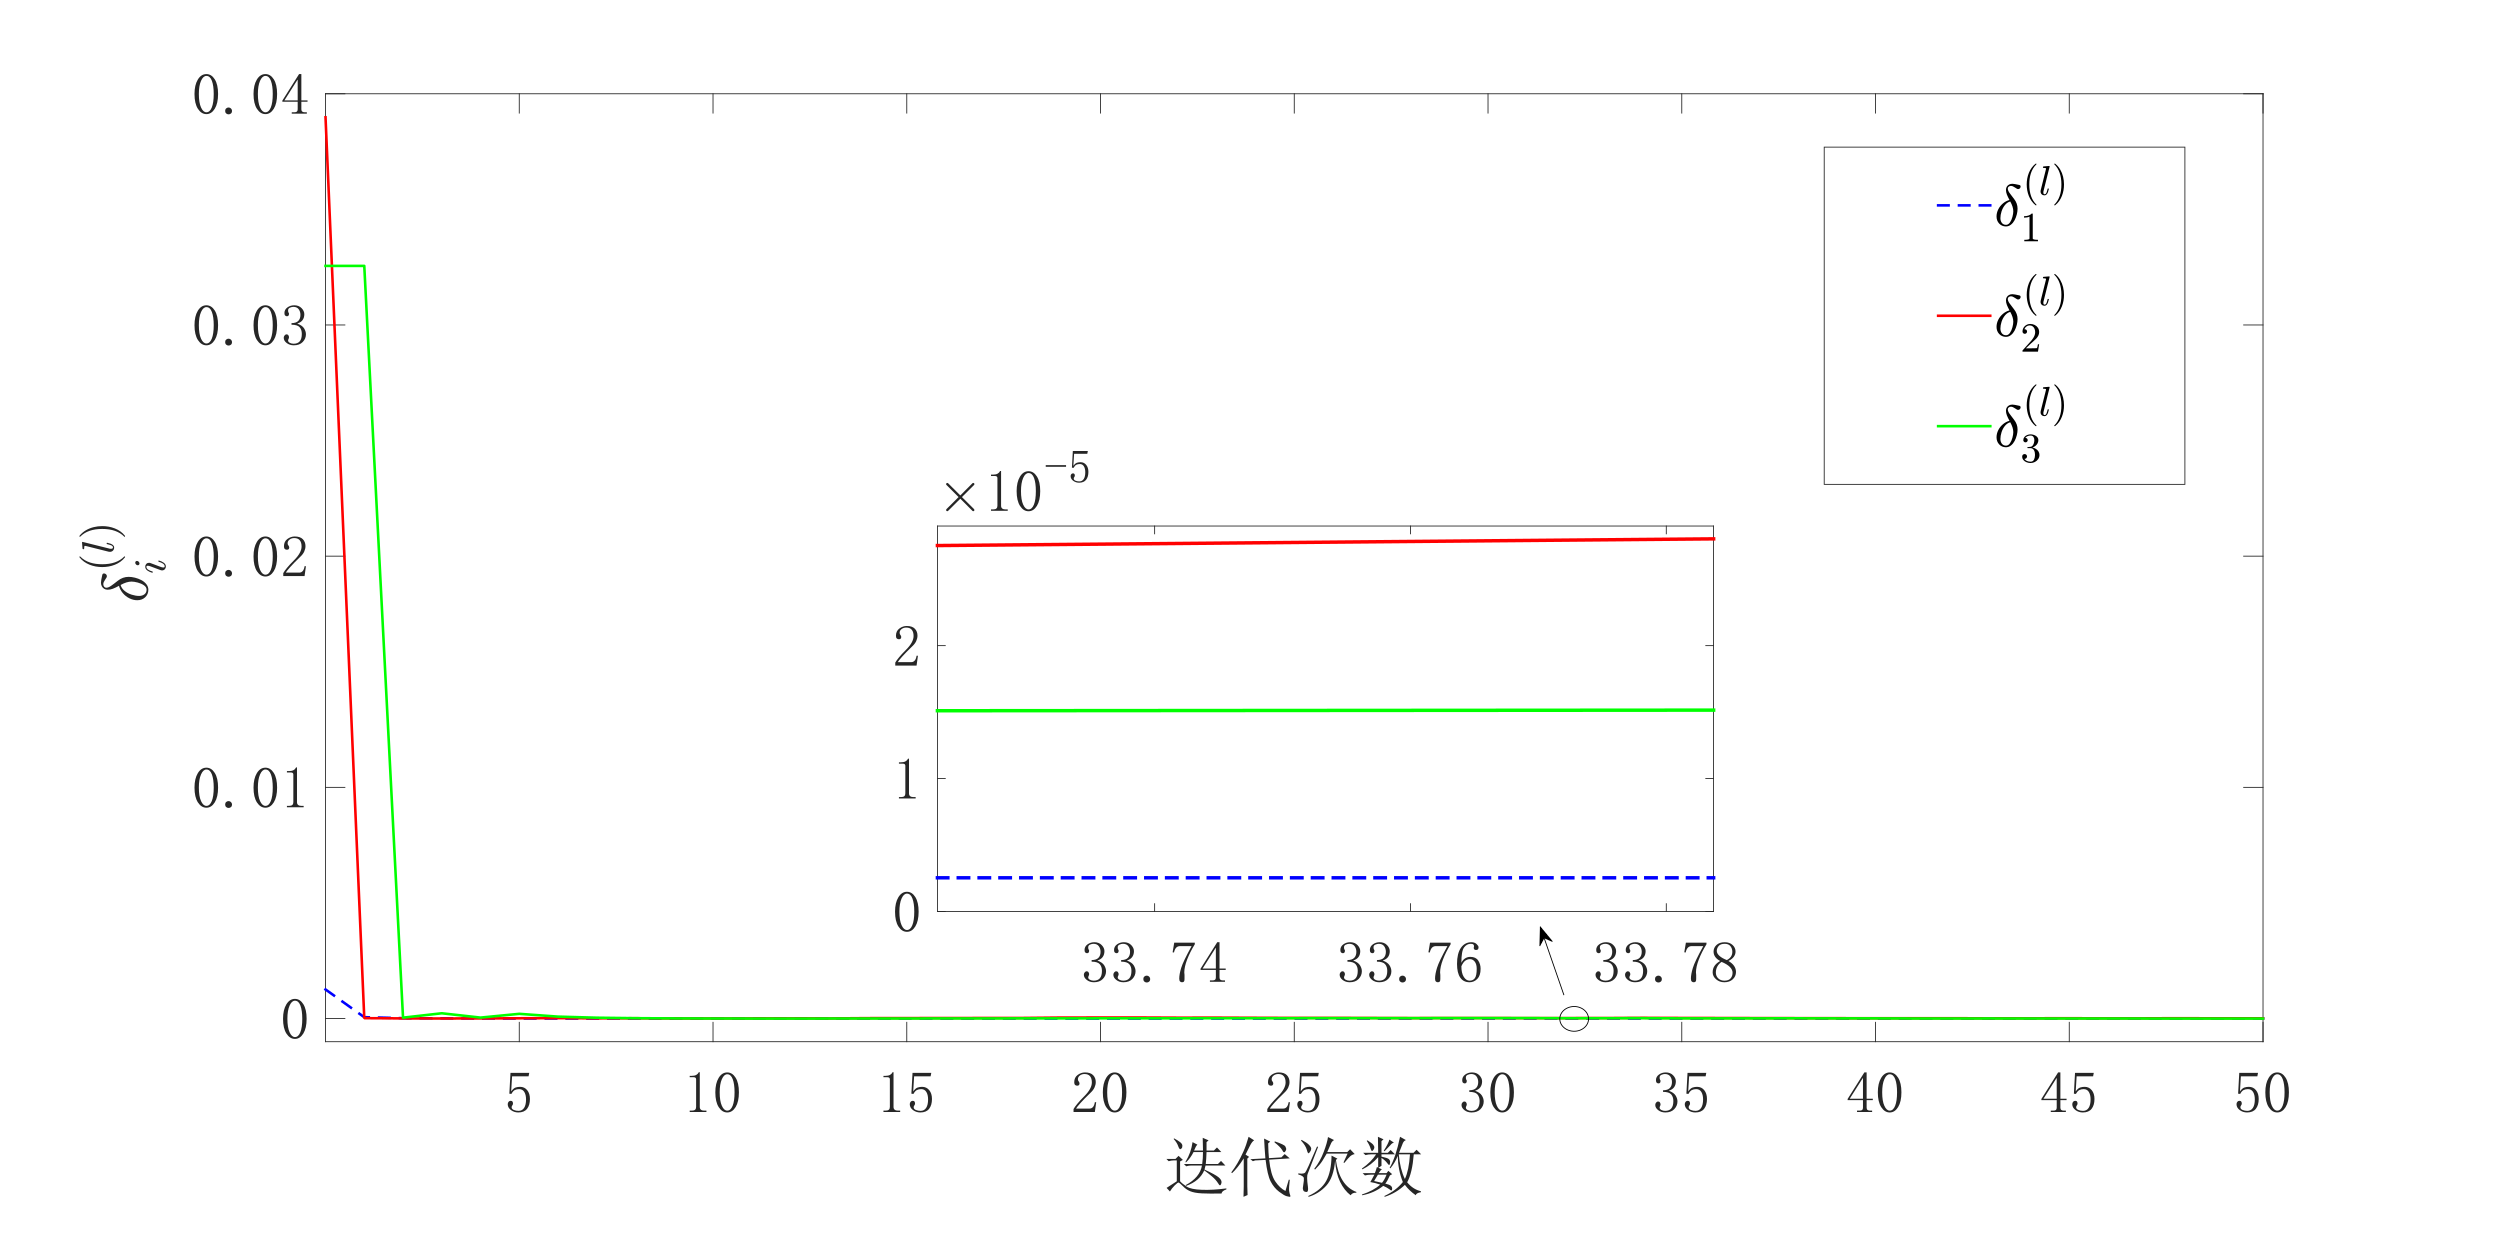 <?xml version="1.0"?>
<!DOCTYPE svg PUBLIC '-//W3C//DTD SVG 1.0//EN'
          'http://www.w3.org/TR/2001/REC-SVG-20010904/DTD/svg10.dtd'>
<svg xmlns:xlink="http://www.w3.org/1999/xlink" style="fill-opacity:1; color-rendering:auto; color-interpolation:auto; text-rendering:auto; stroke:black; stroke-linecap:square; stroke-miterlimit:10; shape-rendering:auto; stroke-opacity:1; fill:black; stroke-dasharray:none; font-weight:normal; stroke-width:1; font-family:'Dialog'; font-style:normal; stroke-linejoin:miter; font-size:12px; stroke-dashoffset:0; image-rendering:auto;" width="1920" height="954" xmlns="http://www.w3.org/2000/svg"
><rect width="100%" height="100%" fill="#333333" stroke="none"/><!--Generated by the Batik Graphics2D SVG Generator--><defs id="genericDefs"
  /><g
  ><defs id="defs1"
    ><clipPath clipPathUnits="userSpaceOnUse" id="clipPath1"
      ><path d="M0 0 L1920 0 L1920 954 L0 954 L0 0 Z"
      /></clipPath
    ></defs
    ><g style="fill:white; stroke:white;"
    ><rect x="0" y="0" width="1920" style="clip-path:url(#clipPath1); stroke:none;" height="954"
    /></g
    ><g style="fill:white; text-rendering:optimizeSpeed; color-rendering:optimizeSpeed; image-rendering:optimizeSpeed; shape-rendering:crispEdges; stroke:white; color-interpolation:sRGB;"
    ><rect x="0" width="1920" height="954" y="0" style="stroke:none;"
      /><path style="stroke:none;" d="M250 800 L1738 800 L1738 72 L250 72 Z"
    /></g
    ><g style="fill:rgb(38,38,38); text-rendering:geometricPrecision; image-rendering:optimizeQuality; color-rendering:optimizeQuality; stroke-linejoin:round; stroke:rgb(38,38,38); color-interpolation:linearRGB; stroke-width:0.667;"
    ><line y2="800" style="fill:none;" x1="250" x2="1738" y1="800"
      /><line y2="72" style="fill:none;" x1="250" x2="1738" y1="72"
      /><line y2="785.12" style="fill:none;" x1="398.8" x2="398.8" y1="800"
      /><line y2="785.12" style="fill:none;" x1="547.6" x2="547.6" y1="800"
      /><line y2="785.12" style="fill:none;" x1="696.4" x2="696.4" y1="800"
      /><line y2="785.12" style="fill:none;" x1="845.2" x2="845.2" y1="800"
      /><line y2="785.12" style="fill:none;" x1="994" x2="994" y1="800"
      /><line y2="785.12" style="fill:none;" x1="1142.8" x2="1142.8" y1="800"
      /><line y2="785.12" style="fill:none;" x1="1291.6" x2="1291.6" y1="800"
      /><line y2="785.12" style="fill:none;" x1="1440.4" x2="1440.4" y1="800"
      /><line y2="785.12" style="fill:none;" x1="1589.2" x2="1589.2" y1="800"
      /><line y2="785.12" style="fill:none;" x1="1738" x2="1738" y1="800"
      /><line y2="86.88" style="fill:none;" x1="398.8" x2="398.8" y1="72"
      /><line y2="86.88" style="fill:none;" x1="547.6" x2="547.6" y1="72"
      /><line y2="86.88" style="fill:none;" x1="696.4" x2="696.4" y1="72"
      /><line y2="86.88" style="fill:none;" x1="845.2" x2="845.2" y1="72"
      /><line y2="86.88" style="fill:none;" x1="994" x2="994" y1="72"
      /><line y2="86.88" style="fill:none;" x1="1142.8" x2="1142.8" y1="72"
      /><line y2="86.88" style="fill:none;" x1="1291.6" x2="1291.6" y1="72"
      /><line y2="86.88" style="fill:none;" x1="1440.4" x2="1440.4" y1="72"
      /><line y2="86.88" style="fill:none;" x1="1589.2" x2="1589.2" y1="72"
      /><line y2="86.88" style="fill:none;" x1="1738" x2="1738" y1="72"
    /></g
    ><g transform="translate(398.8,811.733)" style="font-size:45.333px; fill:rgb(38,38,38); text-rendering:geometricPrecision; image-rendering:optimizeQuality; color-rendering:optimizeQuality; font-family:'宋体'; stroke:rgb(38,38,38); color-interpolation:linearRGB;"
    ><path style="stroke:none;" d="M0.625 22.953 Q3.969 22.953 6.078 25.508 Q8.188 28.062 8.188 32.281 Q8.188 37.016 5.992 39.828 Q3.797 42.641 -0.781 42.641 Q-3.938 42.641 -6.398 40.797 Q-8.859 38.953 -8.859 36.312 Q-8.859 35.266 -8.242 34.477 Q-7.625 33.688 -6.578 33.688 Q-5.516 33.688 -5.164 34.391 Q-4.812 35.094 -4.812 35.609 Q-4.812 36.672 -5.344 37.203 Q-5.875 37.906 -5.875 38.609 Q-5.875 40.016 -4.203 40.719 Q-2.531 41.422 -0.594 41.422 Q2.219 41.422 3.711 39.133 Q5.203 36.844 5.203 32.625 Q5.203 29.109 3.883 26.914 Q2.562 24.719 -0.078 24.719 Q-2 24.719 -3.406 25.422 Q-4.812 26.125 -6.047 28.406 L-7.625 28.234 L-6.75 12.234 L7.656 12.234 L7.141 14.875 L-5.516 14.875 L-6.219 26.469 Q-4.469 24.016 -2.797 23.484 Q-1.125 22.953 0.625 22.953 Z"
    /></g
    ><g transform="translate(547.6,811.733)" style="font-size:45.333px; fill:rgb(38,38,38); text-rendering:geometricPrecision; image-rendering:optimizeQuality; color-rendering:optimizeQuality; font-family:'宋体'; stroke:rgb(38,38,38); color-interpolation:linearRGB;"
    ><path style="stroke:none;" d="M-10.172 11.703 L-10.172 38.422 Q-10.172 39.828 -9.289 40.531 Q-8.406 41.234 -6.828 41.234 L-5.062 41.234 L-5.062 42.297 L-17.906 42.297 L-17.906 41.234 L-16.312 41.234 Q-14.562 41.234 -13.773 40.531 Q-12.984 39.828 -12.984 38.422 L-12.984 17.156 Q-12.984 16.453 -13.422 16.016 Q-13.859 15.578 -14.734 15.578 L-17.906 15.578 L-17.906 14.516 L-16.312 14.516 Q-14.203 14.516 -12.891 13.812 Q-11.578 13.109 -10.875 11.703 L-10.172 11.703 ZM10.916 13.297 Q8.463 13.297 6.791 17.07 Q5.119 20.844 5.119 27.172 Q5.119 33.859 6.791 37.547 Q8.463 41.234 10.916 41.234 Q13.557 41.234 15.049 37.547 Q16.541 33.859 16.541 27.172 Q16.541 20.844 15.135 17.07 Q13.729 13.297 10.916 13.297 ZM10.916 42.641 Q7.057 42.641 4.416 38.602 Q1.775 34.562 1.775 27.172 Q1.775 20.328 4.322 16.109 Q6.869 11.891 10.916 11.891 Q14.791 11.891 17.338 15.93 Q19.885 19.969 19.885 27.172 Q19.885 34.391 17.338 38.516 Q14.791 42.641 10.916 42.641 Z"
    /></g
    ><g transform="translate(696.4,811.733)" style="font-size:45.333px; fill:rgb(38,38,38); text-rendering:geometricPrecision; image-rendering:optimizeQuality; color-rendering:optimizeQuality; font-family:'宋体'; stroke:rgb(38,38,38); color-interpolation:linearRGB;"
    ><path style="stroke:none;" d="M-10.172 11.703 L-10.172 38.422 Q-10.172 39.828 -9.289 40.531 Q-8.406 41.234 -6.828 41.234 L-5.062 41.234 L-5.062 42.297 L-17.906 42.297 L-17.906 41.234 L-16.312 41.234 Q-14.562 41.234 -13.773 40.531 Q-12.984 39.828 -12.984 38.422 L-12.984 17.156 Q-12.984 16.453 -13.422 16.016 Q-13.859 15.578 -14.734 15.578 L-17.906 15.578 L-17.906 14.516 L-16.312 14.516 Q-14.203 14.516 -12.891 13.812 Q-11.578 13.109 -10.875 11.703 L-10.172 11.703 ZM11.791 22.953 Q15.135 22.953 17.244 25.508 Q19.354 28.062 19.354 32.281 Q19.354 37.016 17.158 39.828 Q14.963 42.641 10.385 42.641 Q7.229 42.641 4.768 40.797 Q2.307 38.953 2.307 36.312 Q2.307 35.266 2.924 34.477 Q3.541 33.688 4.588 33.688 Q5.65 33.688 6.002 34.391 Q6.354 35.094 6.354 35.609 Q6.354 36.672 5.822 37.203 Q5.291 37.906 5.291 38.609 Q5.291 40.016 6.963 40.719 Q8.635 41.422 10.572 41.422 Q13.385 41.422 14.877 39.133 Q16.369 36.844 16.369 32.625 Q16.369 29.109 15.049 26.914 Q13.729 24.719 11.088 24.719 Q9.166 24.719 7.76 25.422 Q6.354 26.125 5.119 28.406 L3.541 28.234 L4.416 12.234 L18.822 12.234 L18.307 14.875 L5.65 14.875 L4.947 26.469 Q6.697 24.016 8.369 23.484 Q10.041 22.953 11.791 22.953 Z"
    /></g
    ><g transform="translate(845.2,811.733)" style="font-size:45.333px; fill:rgb(38,38,38); text-rendering:geometricPrecision; image-rendering:optimizeQuality; color-rendering:optimizeQuality; font-family:'宋体'; stroke:rgb(38,38,38); color-interpolation:linearRGB;"
    ><path style="stroke:none;" d="M-6.656 19.625 Q-6.656 16.453 -8.062 14.781 Q-9.469 13.109 -12.281 13.109 Q-14.391 13.109 -15.883 14.258 Q-17.375 15.406 -17.375 17.156 Q-17.375 18.219 -16.672 18.922 Q-16.141 19.625 -16.141 20.328 Q-16.141 21.203 -16.578 21.641 Q-17.016 22.078 -17.906 22.078 Q-18.953 22.078 -19.57 21.461 Q-20.188 20.844 -20.188 19.438 Q-20.188 15.75 -17.547 13.82 Q-14.906 11.891 -11.922 11.891 Q-7.703 11.891 -5.68 14 Q-3.656 16.109 -3.656 19.266 Q-3.656 21.375 -4.625 23.484 Q-5.594 25.594 -7.703 27.531 Q-12.797 32.453 -15.523 35.531 Q-18.25 38.609 -18.781 39.656 L-8.406 39.656 Q-6.828 39.656 -5.773 38.43 Q-4.719 37.203 -4.359 34.734 L-3.312 34.734 L-4.359 42.297 L-20.719 42.297 L-20.719 40.016 Q-19.828 38.422 -17.812 35.961 Q-15.797 33.5 -12.453 30.172 Q-9.469 27.172 -8.062 24.539 Q-6.656 21.906 -6.656 19.625 ZM10.916 13.297 Q8.463 13.297 6.791 17.07 Q5.119 20.844 5.119 27.172 Q5.119 33.859 6.791 37.547 Q8.463 41.234 10.916 41.234 Q13.557 41.234 15.049 37.547 Q16.541 33.859 16.541 27.172 Q16.541 20.844 15.135 17.07 Q13.729 13.297 10.916 13.297 ZM10.916 42.641 Q7.057 42.641 4.416 38.602 Q1.775 34.562 1.775 27.172 Q1.775 20.328 4.322 16.109 Q6.869 11.891 10.916 11.891 Q14.791 11.891 17.338 15.93 Q19.885 19.969 19.885 27.172 Q19.885 34.391 17.338 38.516 Q14.791 42.641 10.916 42.641 Z"
    /></g
    ><g transform="translate(994,811.733)" style="font-size:45.333px; fill:rgb(38,38,38); text-rendering:geometricPrecision; image-rendering:optimizeQuality; color-rendering:optimizeQuality; font-family:'宋体'; stroke:rgb(38,38,38); color-interpolation:linearRGB;"
    ><path style="stroke:none;" d="M-6.656 19.625 Q-6.656 16.453 -8.062 14.781 Q-9.469 13.109 -12.281 13.109 Q-14.391 13.109 -15.883 14.258 Q-17.375 15.406 -17.375 17.156 Q-17.375 18.219 -16.672 18.922 Q-16.141 19.625 -16.141 20.328 Q-16.141 21.203 -16.578 21.641 Q-17.016 22.078 -17.906 22.078 Q-18.953 22.078 -19.57 21.461 Q-20.188 20.844 -20.188 19.438 Q-20.188 15.75 -17.547 13.82 Q-14.906 11.891 -11.922 11.891 Q-7.703 11.891 -5.68 14 Q-3.656 16.109 -3.656 19.266 Q-3.656 21.375 -4.625 23.484 Q-5.594 25.594 -7.703 27.531 Q-12.797 32.453 -15.523 35.531 Q-18.25 38.609 -18.781 39.656 L-8.406 39.656 Q-6.828 39.656 -5.773 38.43 Q-4.719 37.203 -4.359 34.734 L-3.312 34.734 L-4.359 42.297 L-20.719 42.297 L-20.719 40.016 Q-19.828 38.422 -17.812 35.961 Q-15.797 33.5 -12.453 30.172 Q-9.469 27.172 -8.062 24.539 Q-6.656 21.906 -6.656 19.625 ZM11.791 22.953 Q15.135 22.953 17.244 25.508 Q19.354 28.062 19.354 32.281 Q19.354 37.016 17.158 39.828 Q14.963 42.641 10.385 42.641 Q7.229 42.641 4.768 40.797 Q2.307 38.953 2.307 36.312 Q2.307 35.266 2.924 34.477 Q3.541 33.688 4.588 33.688 Q5.65 33.688 6.002 34.391 Q6.354 35.094 6.354 35.609 Q6.354 36.672 5.822 37.203 Q5.291 37.906 5.291 38.609 Q5.291 40.016 6.963 40.719 Q8.635 41.422 10.572 41.422 Q13.385 41.422 14.877 39.133 Q16.369 36.844 16.369 32.625 Q16.369 29.109 15.049 26.914 Q13.729 24.719 11.088 24.719 Q9.166 24.719 7.76 25.422 Q6.354 26.125 5.119 28.406 L3.541 28.234 L4.416 12.234 L18.822 12.234 L18.307 14.875 L5.65 14.875 L4.947 26.469 Q6.697 24.016 8.369 23.484 Q10.041 22.953 11.791 22.953 Z"
    /></g
    ><g transform="translate(1142.8,811.733)" style="font-size:45.333px; fill:rgb(38,38,38); text-rendering:geometricPrecision; image-rendering:optimizeQuality; color-rendering:optimizeQuality; font-family:'宋体'; stroke:rgb(38,38,38); color-interpolation:linearRGB;"
    ><path style="stroke:none;" d="M-3.312 34.203 Q-3.312 37.547 -5.773 40.094 Q-8.234 42.641 -12.625 42.641 Q-15.797 42.641 -18.078 40.883 Q-20.359 39.125 -20.359 36.844 Q-20.359 35.797 -19.656 35 Q-18.953 34.203 -18.25 34.203 Q-17.203 34.203 -16.758 35 Q-16.312 35.797 -16.312 36.312 Q-16.312 37.203 -16.672 37.719 Q-17.016 38.422 -17.016 38.953 Q-17.016 40.016 -15.703 40.719 Q-14.391 41.422 -12.797 41.422 Q-9.641 41.422 -8.055 39.57 Q-6.469 37.719 -6.469 33.859 Q-6.469 30.688 -8.141 28.758 Q-9.812 26.828 -14.391 26.828 L-14.391 25.594 Q-10.875 25.594 -9.203 23.922 Q-7.531 22.25 -7.531 19.266 Q-7.531 16.812 -8.852 14.961 Q-10.172 13.109 -12.984 13.109 Q-14.203 13.109 -15.609 13.727 Q-17.016 14.344 -17.016 15.75 Q-17.016 17.156 -16.672 17.516 Q-16.312 17.859 -16.312 18.391 Q-16.312 19.266 -16.664 19.797 Q-17.016 20.328 -17.906 20.328 Q-18.609 20.328 -19.219 19.797 Q-19.828 19.266 -19.828 17.859 Q-19.828 15.219 -17.547 13.555 Q-15.266 11.891 -12.281 11.891 Q-8.766 11.891 -6.656 14.086 Q-4.547 16.281 -4.547 18.734 Q-4.547 21.375 -5.859 23.219 Q-7.172 25.062 -9.984 25.953 Q-6.125 27.359 -4.719 29.641 Q-3.312 31.922 -3.312 34.203 ZM10.916 13.297 Q8.463 13.297 6.791 17.07 Q5.119 20.844 5.119 27.172 Q5.119 33.859 6.791 37.547 Q8.463 41.234 10.916 41.234 Q13.557 41.234 15.049 37.547 Q16.541 33.859 16.541 27.172 Q16.541 20.844 15.135 17.07 Q13.729 13.297 10.916 13.297 ZM10.916 42.641 Q7.057 42.641 4.416 38.602 Q1.775 34.562 1.775 27.172 Q1.775 20.328 4.322 16.109 Q6.869 11.891 10.916 11.891 Q14.791 11.891 17.338 15.93 Q19.885 19.969 19.885 27.172 Q19.885 34.391 17.338 38.516 Q14.791 42.641 10.916 42.641 Z"
    /></g
    ><g transform="translate(1291.6,811.733)" style="font-size:45.333px; fill:rgb(38,38,38); text-rendering:geometricPrecision; image-rendering:optimizeQuality; color-rendering:optimizeQuality; font-family:'宋体'; stroke:rgb(38,38,38); color-interpolation:linearRGB;"
    ><path style="stroke:none;" d="M-3.312 34.203 Q-3.312 37.547 -5.773 40.094 Q-8.234 42.641 -12.625 42.641 Q-15.797 42.641 -18.078 40.883 Q-20.359 39.125 -20.359 36.844 Q-20.359 35.797 -19.656 35 Q-18.953 34.203 -18.25 34.203 Q-17.203 34.203 -16.758 35 Q-16.312 35.797 -16.312 36.312 Q-16.312 37.203 -16.672 37.719 Q-17.016 38.422 -17.016 38.953 Q-17.016 40.016 -15.703 40.719 Q-14.391 41.422 -12.797 41.422 Q-9.641 41.422 -8.055 39.57 Q-6.469 37.719 -6.469 33.859 Q-6.469 30.688 -8.141 28.758 Q-9.812 26.828 -14.391 26.828 L-14.391 25.594 Q-10.875 25.594 -9.203 23.922 Q-7.531 22.25 -7.531 19.266 Q-7.531 16.812 -8.852 14.961 Q-10.172 13.109 -12.984 13.109 Q-14.203 13.109 -15.609 13.727 Q-17.016 14.344 -17.016 15.75 Q-17.016 17.156 -16.672 17.516 Q-16.312 17.859 -16.312 18.391 Q-16.312 19.266 -16.664 19.797 Q-17.016 20.328 -17.906 20.328 Q-18.609 20.328 -19.219 19.797 Q-19.828 19.266 -19.828 17.859 Q-19.828 15.219 -17.547 13.555 Q-15.266 11.891 -12.281 11.891 Q-8.766 11.891 -6.656 14.086 Q-4.547 16.281 -4.547 18.734 Q-4.547 21.375 -5.859 23.219 Q-7.172 25.062 -9.984 25.953 Q-6.125 27.359 -4.719 29.641 Q-3.312 31.922 -3.312 34.203 ZM11.791 22.953 Q15.135 22.953 17.244 25.508 Q19.354 28.062 19.354 32.281 Q19.354 37.016 17.158 39.828 Q14.963 42.641 10.385 42.641 Q7.229 42.641 4.768 40.797 Q2.307 38.953 2.307 36.312 Q2.307 35.266 2.924 34.477 Q3.541 33.688 4.588 33.688 Q5.65 33.688 6.002 34.391 Q6.354 35.094 6.354 35.609 Q6.354 36.672 5.822 37.203 Q5.291 37.906 5.291 38.609 Q5.291 40.016 6.963 40.719 Q8.635 41.422 10.572 41.422 Q13.385 41.422 14.877 39.133 Q16.369 36.844 16.369 32.625 Q16.369 29.109 15.049 26.914 Q13.729 24.719 11.088 24.719 Q9.166 24.719 7.76 25.422 Q6.354 26.125 5.119 28.406 L3.541 28.234 L4.416 12.234 L18.822 12.234 L18.307 14.875 L5.65 14.875 L4.947 26.469 Q6.697 24.016 8.369 23.484 Q10.041 22.953 11.791 22.953 Z"
    /></g
    ><g transform="translate(1440.4,811.733)" style="font-size:45.333px; fill:rgb(38,38,38); text-rendering:geometricPrecision; image-rendering:optimizeQuality; color-rendering:optimizeQuality; font-family:'宋体'; stroke:rgb(38,38,38); color-interpolation:linearRGB;"
    ><path style="stroke:none;" d="M-6.828 38.953 Q-6.828 40.188 -6.125 40.711 Q-5.422 41.234 -4.188 41.234 L-2.609 41.234 L-2.609 42.297 L-14.203 42.297 L-14.203 41.234 L-12.281 41.234 Q-10.875 41.234 -10.258 40.711 Q-9.641 40.188 -9.641 38.953 L-9.641 33.156 L-21.422 33.156 L-21.422 32.281 L-8.578 11.891 L-6.828 11.891 L-6.828 32.094 L-2.078 32.094 L-2.078 33.156 L-6.828 33.156 L-6.828 38.953 ZM-9.812 16.281 L-19.828 32.094 L-9.641 32.094 L-9.641 16.281 L-9.812 16.281 ZM10.916 13.297 Q8.463 13.297 6.791 17.07 Q5.119 20.844 5.119 27.172 Q5.119 33.859 6.791 37.547 Q8.463 41.234 10.916 41.234 Q13.557 41.234 15.049 37.547 Q16.541 33.859 16.541 27.172 Q16.541 20.844 15.135 17.07 Q13.729 13.297 10.916 13.297 ZM10.916 42.641 Q7.057 42.641 4.416 38.602 Q1.775 34.562 1.775 27.172 Q1.775 20.328 4.322 16.109 Q6.869 11.891 10.916 11.891 Q14.791 11.891 17.338 15.93 Q19.885 19.969 19.885 27.172 Q19.885 34.391 17.338 38.516 Q14.791 42.641 10.916 42.641 Z"
    /></g
    ><g transform="translate(1589.2,811.733)" style="font-size:45.333px; fill:rgb(38,38,38); text-rendering:geometricPrecision; image-rendering:optimizeQuality; color-rendering:optimizeQuality; font-family:'宋体'; stroke:rgb(38,38,38); color-interpolation:linearRGB;"
    ><path style="stroke:none;" d="M-6.828 38.953 Q-6.828 40.188 -6.125 40.711 Q-5.422 41.234 -4.188 41.234 L-2.609 41.234 L-2.609 42.297 L-14.203 42.297 L-14.203 41.234 L-12.281 41.234 Q-10.875 41.234 -10.258 40.711 Q-9.641 40.188 -9.641 38.953 L-9.641 33.156 L-21.422 33.156 L-21.422 32.281 L-8.578 11.891 L-6.828 11.891 L-6.828 32.094 L-2.078 32.094 L-2.078 33.156 L-6.828 33.156 L-6.828 38.953 ZM-9.812 16.281 L-19.828 32.094 L-9.641 32.094 L-9.641 16.281 L-9.812 16.281 ZM11.791 22.953 Q15.135 22.953 17.244 25.508 Q19.354 28.062 19.354 32.281 Q19.354 37.016 17.158 39.828 Q14.963 42.641 10.385 42.641 Q7.229 42.641 4.768 40.797 Q2.307 38.953 2.307 36.312 Q2.307 35.266 2.924 34.477 Q3.541 33.688 4.588 33.688 Q5.65 33.688 6.002 34.391 Q6.354 35.094 6.354 35.609 Q6.354 36.672 5.822 37.203 Q5.291 37.906 5.291 38.609 Q5.291 40.016 6.963 40.719 Q8.635 41.422 10.572 41.422 Q13.385 41.422 14.877 39.133 Q16.369 36.844 16.369 32.625 Q16.369 29.109 15.049 26.914 Q13.729 24.719 11.088 24.719 Q9.166 24.719 7.76 25.422 Q6.354 26.125 5.119 28.406 L3.541 28.234 L4.416 12.234 L18.822 12.234 L18.307 14.875 L5.65 14.875 L4.947 26.469 Q6.697 24.016 8.369 23.484 Q10.041 22.953 11.791 22.953 Z"
    /></g
    ><g transform="translate(1738,811.733)" style="font-size:45.333px; fill:rgb(38,38,38); text-rendering:geometricPrecision; image-rendering:optimizeQuality; color-rendering:optimizeQuality; font-family:'宋体'; stroke:rgb(38,38,38); color-interpolation:linearRGB;"
    ><path style="stroke:none;" d="M-10.875 22.953 Q-7.531 22.953 -5.422 25.508 Q-3.312 28.062 -3.312 32.281 Q-3.312 37.016 -5.508 39.828 Q-7.703 42.641 -12.281 42.641 Q-15.438 42.641 -17.898 40.797 Q-20.359 38.953 -20.359 36.312 Q-20.359 35.266 -19.742 34.477 Q-19.125 33.688 -18.078 33.688 Q-17.016 33.688 -16.664 34.391 Q-16.312 35.094 -16.312 35.609 Q-16.312 36.672 -16.844 37.203 Q-17.375 37.906 -17.375 38.609 Q-17.375 40.016 -15.703 40.719 Q-14.031 41.422 -12.094 41.422 Q-9.281 41.422 -7.789 39.133 Q-6.297 36.844 -6.297 32.625 Q-6.297 29.109 -7.617 26.914 Q-8.938 24.719 -11.578 24.719 Q-13.5 24.719 -14.906 25.422 Q-16.312 26.125 -17.547 28.406 L-19.125 28.234 L-18.25 12.234 L-3.844 12.234 L-4.359 14.875 L-17.016 14.875 L-17.719 26.469 Q-15.969 24.016 -14.297 23.484 Q-12.625 22.953 -10.875 22.953 ZM10.916 13.297 Q8.463 13.297 6.791 17.07 Q5.119 20.844 5.119 27.172 Q5.119 33.859 6.791 37.547 Q8.463 41.234 10.916 41.234 Q13.557 41.234 15.049 37.547 Q16.541 33.859 16.541 27.172 Q16.541 20.844 15.135 17.07 Q13.729 13.297 10.916 13.297 ZM10.916 42.641 Q7.057 42.641 4.416 38.602 Q1.775 34.562 1.775 27.172 Q1.775 20.328 4.322 16.109 Q6.869 11.891 10.916 11.891 Q14.791 11.891 17.338 15.93 Q19.885 19.969 19.885 27.172 Q19.885 34.391 17.338 38.516 Q14.791 42.641 10.916 42.641 Z"
    /></g
    ><g transform="translate(994.001,867.067)" style="font-size:49.867px; fill:rgb(38,38,38); text-rendering:geometricPrecision; image-rendering:optimizeQuality; color-rendering:optimizeQuality; font-family:'宋体'; stroke:rgb(38,38,38); color-interpolation:linearRGB;"
    ><path style="stroke:none;" d="M-68.156 28.047 L-68.938 31.172 Q-60.547 35.078 -58.203 37.031 Q-55.859 38.984 -55.859 40.75 Q-55.859 41.531 -56.25 42.406 Q-56.641 43.281 -57.031 43.281 Q-57.609 43.281 -58.594 41.531 Q-60.344 38.797 -63.273 36.352 Q-66.203 33.906 -69.141 31.766 Q-72.656 39.969 -83 43.672 L-83.391 43.094 Q-72.453 37.234 -70.891 28.047 L-79.094 28.047 Q-80.859 28.047 -83 28.641 L-84.766 26.875 L-70.703 26.875 Q-70.109 22.391 -70.109 17.703 L-77.344 17.703 Q-79.688 22.391 -83.203 25.703 L-83.594 25.312 Q-81.25 21.406 -79.977 17.797 Q-78.703 14.188 -78.125 10.078 L-74.406 12.031 Q-75.578 13.016 -76.953 16.531 L-70.109 16.531 Q-70.109 12.625 -70.312 6.766 L-65.812 8.719 L-67.375 10.078 L-67.375 16.531 L-61.719 16.531 L-59.375 14.188 L-56.047 17.703 L-67.375 17.703 Q-67.578 23.359 -67.969 26.875 L-58.594 26.875 L-56.25 24.531 L-52.922 28.047 L-68.156 28.047 ZM-87.688 40.156 Q-85.938 42.109 -82.617 44.258 Q-79.297 46.406 -70.898 46.703 Q-62.5 47 -52.141 45.625 L-52.141 46.406 Q-55.656 47.594 -55.859 49.547 Q-65.031 49.734 -70.891 49.445 Q-76.75 49.156 -79.977 47.781 Q-83.203 46.406 -85.547 43.875 Q-88.078 41.328 -88.766 41.133 Q-89.453 40.938 -91.797 43.281 Q-94.141 45.625 -95.5 47.984 L-98.047 45.234 Q-94.328 42.703 -90.234 40.156 L-90.234 24.141 L-92.766 24.141 Q-94.328 24.141 -96.484 24.734 L-98.234 22.969 L-91.203 22.969 L-88.859 20.625 L-85.547 23.75 L-87.688 24.922 L-87.688 40.156 ZM-92.578 7.734 L-92.375 7.156 Q-89.453 8.719 -87.695 10.086 Q-85.938 11.453 -85.938 12.914 Q-85.938 14.375 -86.617 14.961 Q-87.297 15.547 -87.5 15.547 Q-88.281 15.547 -89.062 13.406 Q-90.031 10.469 -92.578 7.734 ZM-6.777 47.594 L-4.231 38.984 L-3.449 38.984 Q-4.231 45.625 -3.941 47.586 Q-3.652 49.547 -3.059 51.109 Q-2.668 52.078 -3.652 52.078 Q-4.043 52.078 -5.894 51.594 Q-7.746 51.109 -11.652 48.172 Q-15.559 45.234 -18.098 40.352 Q-20.637 35.469 -22.012 23.75 L-30.012 24.141 L-31.777 24.734 L-33.73 23.172 L-22.199 22.578 Q-22.59 17.703 -22.785 14.383 Q-22.98 11.062 -23.184 7.344 L-18.496 9.688 L-20.059 11.062 Q-19.855 18.672 -19.465 22.391 L-9.902 21.797 L-7.356 19.266 L-3.449 22.578 L-19.277 23.562 Q-18.105 35.078 -14.59 40.258 Q-11.074 45.438 -6.777 47.594 ZM-15.168 10.281 L-14.98 9.5 Q-7.559 12.031 -6.871 13.398 Q-6.184 14.766 -6.184 15.359 Q-6.184 16.141 -6.769 17.016 Q-7.356 17.891 -7.746 17.891 Q-8.527 17.891 -9.309 16.141 Q-10.871 13.594 -15.168 10.281 ZM-36.074 22.781 L-36.074 43.875 Q-36.074 47 -35.871 50.719 L-38.996 52.078 Q-38.809 47.203 -38.809 44.062 L-38.809 22.578 Q-43.496 30 -47.793 33.906 L-48.371 33.328 Q-45.84 30 -43.59 26.195 Q-41.34 22.391 -39.098 17.406 Q-36.855 12.422 -35.09 5.984 L-30.793 8.719 Q-32.355 9.5 -34.121 13.016 Q-35.871 16.719 -37.434 19.656 L-34.699 21.406 L-36.074 22.781 ZM37.82 25.703 L40.945 18.875 L24.93 18.875 Q23.367 21.609 21.609 24.438 Q19.852 27.266 15.945 31.172 L15.352 30.594 Q19.852 24.922 22.586 17.695 Q25.32 10.469 25.898 6.172 L30.586 8.516 Q29.023 9.297 28.242 11.055 Q27.461 12.812 25.32 17.703 L40.742 17.703 L42.898 15.547 L46.414 19.266 Q44.461 19.656 43.094 20.828 Q41.727 22 38.398 26.094 L37.82 25.703 ZM31.367 24.344 Q30.195 37.422 24.531 43.578 Q18.867 49.734 11.055 52.078 L10.664 51.5 Q20.633 47 24.539 39.867 Q28.445 32.734 28.633 20.438 L33.133 22.781 L31.961 23.75 Q33.32 33.719 37.328 39.867 Q41.336 46.016 47.773 48.375 L47.586 48.953 Q44.648 48.766 43.289 50.906 Q38.398 47.203 35.18 40.555 Q31.961 33.906 31.367 24.344 ZM5.586 8.328 Q9.695 10.469 11.352 12.227 Q13.008 13.984 13.008 15.156 Q13.008 16.328 12.133 17.5 Q11.258 18.672 11.055 18.672 Q10.273 18.672 9.695 16.141 Q8.711 12.625 5.195 8.906 L5.586 8.328 ZM3.055 34.109 Q4.414 34.297 5.586 34.297 Q7.352 34.297 8.328 33.516 Q9.305 32.734 17.508 13.406 L18.289 13.797 Q10.664 33.719 10.273 34.5 Q9.883 35.281 9.883 37.719 Q9.883 40.156 10.477 44.266 Q11.055 48.562 9.203 48.367 Q7.352 48.172 6.961 47.195 Q6.57 46.219 6.57 45.438 Q6.57 44.656 6.961 42.5 Q7.539 39.375 7.344 37.719 Q7.148 36.062 3.055 34.891 L3.055 34.109 ZM64.246 35.078 Q62.684 37.625 61.309 39.969 Q63.855 40.547 67.371 41.328 Q69.121 39.375 70.887 35.078 L64.246 35.078 ZM56.23 8.719 Q59.949 11.062 60.73 12.234 Q61.512 13.406 61.512 13.984 Q61.512 14.969 60.824 15.945 Q60.137 16.922 59.746 16.922 Q59.168 16.922 58.574 14.969 Q57.793 12.234 55.652 9.109 L56.23 8.719 ZM73.027 8.125 L76.543 10.469 Q74.981 10.859 73.809 12.422 Q72.449 13.984 69.324 17.109 L68.731 16.719 Q72.449 10.859 73.027 8.125 ZM64.246 5.984 L68.543 7.938 L66.981 9.297 L66.981 18.281 L71.856 18.281 L74.012 16.141 L77.324 19.453 L66.981 19.453 L66.981 21.219 Q71.465 22.188 72.543 23.07 Q73.621 23.953 73.621 25.312 Q73.621 25.906 73.426 26.781 Q73.231 27.656 72.84 27.656 Q72.449 27.656 71.465 26.297 Q69.902 24.141 66.981 22.188 L66.981 28.25 L64.637 29.812 L67.371 30.984 Q66.387 31.375 64.824 33.906 L70.887 33.906 L72.246 32.156 L75.184 34.688 L73.418 35.672 Q71.465 40.156 69.902 41.922 Q73.027 42.703 74.106 43.578 Q75.184 44.453 75.184 45.828 Q75.184 47.203 74.59 47.203 Q74.012 47.203 73.231 46.406 Q71.074 44.844 68.34 43.672 Q61.512 49.156 52.137 50.906 L51.934 50.328 Q60.918 47.391 65.996 42.703 Q62.09 41.328 58.387 40.75 Q59.168 39.578 61.512 35.078 L58.965 35.078 Q56.434 35.078 54.277 35.672 L52.527 33.906 L61.902 33.906 Q62.684 31.953 63.465 29.219 L64.434 29.609 L64.434 21.609 Q59.168 27.656 52.324 30.984 L51.934 30.391 Q59.168 25.312 62.871 19.453 L59.355 19.453 Q56.824 19.453 54.668 20.047 L52.918 18.281 L64.434 18.281 Q64.434 11.25 64.246 5.984 ZM80.262 19.453 Q81.231 30.781 84.949 38.406 Q88.074 31.766 88.856 19.453 L80.262 19.453 ZM81.231 5.984 L85.731 8.516 Q84.168 9.109 83.387 10.867 Q82.606 12.625 80.449 18.281 L91.59 18.281 L93.934 15.938 L97.449 19.453 L91.777 19.453 Q90.606 33.906 86.699 40.938 Q91.199 46.406 97.246 47.781 L97.246 48.562 Q93.543 49.156 93.34 50.906 Q88.262 47.391 84.949 42.891 Q78.496 49.156 69.512 52.078 L69.121 51.5 Q78.106 47.391 83.387 40.75 Q79.668 31.562 79.481 20.625 Q77.527 25.703 73.809 30.203 L73.231 29.812 Q77.918 22 81.231 5.984 Z"
    /></g
    ><g style="fill:rgb(38,38,38); text-rendering:geometricPrecision; image-rendering:optimizeQuality; color-rendering:optimizeQuality; stroke-linejoin:round; stroke:rgb(38,38,38); color-interpolation:linearRGB; stroke-width:0.667;"
    ><line y2="72" style="fill:none;" x1="250" x2="250" y1="800"
      /><line y2="72" style="fill:none;" x1="1738" x2="1738" y1="800"
      /><line y2="782.244" style="fill:none;" x1="250" x2="264.88" y1="782.244"
      /><line y2="604.683" style="fill:none;" x1="250" x2="264.88" y1="604.683"
      /><line y2="427.122" style="fill:none;" x1="250" x2="264.88" y1="427.122"
      /><line y2="249.561" style="fill:none;" x1="250" x2="264.88" y1="249.561"
      /><line y2="72" style="fill:none;" x1="250" x2="264.88" y1="72"
      /><line y2="782.244" style="fill:none;" x1="1738" x2="1723.12" y1="782.244"
      /><line y2="604.683" style="fill:none;" x1="1738" x2="1723.12" y1="604.683"
      /><line y2="427.122" style="fill:none;" x1="1738" x2="1723.12" y1="427.122"
      /><line y2="249.561" style="fill:none;" x1="1738" x2="1723.12" y1="249.561"
      /><line y2="72" style="fill:none;" x1="1738" x2="1723.12" y1="72"
    /></g
    ><g transform="translate(238.267,782.244)" style="font-size:45.333px; fill:rgb(38,38,38); text-rendering:geometricPrecision; image-rendering:optimizeQuality; color-rendering:optimizeQuality; font-family:'宋体'; stroke:rgb(38,38,38); color-interpolation:linearRGB;"
    ><path style="stroke:none;" d="M-11.75 -13.703 Q-14.203 -13.703 -15.875 -9.93 Q-17.547 -6.156 -17.547 0.172 Q-17.547 6.859 -15.875 10.547 Q-14.203 14.234 -11.75 14.234 Q-9.109 14.234 -7.617 10.547 Q-6.125 6.859 -6.125 0.172 Q-6.125 -6.156 -7.531 -9.93 Q-8.938 -13.703 -11.75 -13.703 ZM-11.75 15.641 Q-15.609 15.641 -18.25 11.602 Q-20.891 7.562 -20.891 0.172 Q-20.891 -6.672 -18.344 -10.891 Q-15.797 -15.109 -11.75 -15.109 Q-7.875 -15.109 -5.328 -11.07 Q-2.781 -7.031 -2.781 0.172 Q-2.781 7.391 -5.328 11.516 Q-7.875 15.641 -11.75 15.641 Z"
    /></g
    ><g transform="translate(238.267,604.683)" style="font-size:45.333px; fill:rgb(38,38,38); text-rendering:geometricPrecision; image-rendering:optimizeQuality; color-rendering:optimizeQuality; font-family:'宋体'; stroke:rgb(38,38,38); color-interpolation:linearRGB;"
    ><path style="stroke:none;" d="M-79.75 -13.703 Q-82.203 -13.703 -83.875 -9.93 Q-85.547 -6.156 -85.547 0.172 Q-85.547 6.859 -83.875 10.547 Q-82.203 14.234 -79.75 14.234 Q-77.109 14.234 -75.617 10.547 Q-74.125 6.859 -74.125 0.172 Q-74.125 -6.156 -75.531 -9.93 Q-76.938 -13.703 -79.75 -13.703 ZM-79.75 15.641 Q-83.609 15.641 -86.25 11.602 Q-88.891 7.562 -88.891 0.172 Q-88.891 -6.672 -86.344 -10.891 Q-83.797 -15.109 -79.75 -15.109 Q-75.875 -15.109 -73.328 -11.07 Q-70.781 -7.031 -70.781 0.172 Q-70.781 7.391 -73.328 11.516 Q-75.875 15.641 -79.75 15.641 ZM-62.709 15.828 Q-63.756 15.828 -64.553 15.125 Q-65.35 14.422 -65.35 13.188 Q-65.35 11.953 -64.553 11.25 Q-63.756 10.547 -62.709 10.547 Q-61.647 10.547 -60.857 11.336 Q-60.068 12.125 -60.068 13.188 Q-60.068 14.422 -60.857 15.125 Q-61.647 15.828 -62.709 15.828 ZM-34.418 -13.703 Q-36.871 -13.703 -38.543 -9.93 Q-40.215 -6.156 -40.215 0.172 Q-40.215 6.859 -38.543 10.547 Q-36.871 14.234 -34.418 14.234 Q-31.777 14.234 -30.285 10.547 Q-28.793 6.859 -28.793 0.172 Q-28.793 -6.156 -30.199 -9.93 Q-31.605 -13.703 -34.418 -13.703 ZM-34.418 15.641 Q-38.277 15.641 -40.918 11.602 Q-43.559 7.562 -43.559 0.172 Q-43.559 -6.672 -41.012 -10.891 Q-38.465 -15.109 -34.418 -15.109 Q-30.543 -15.109 -27.996 -11.07 Q-25.449 -7.031 -25.449 0.172 Q-25.449 7.391 -27.996 11.516 Q-30.543 15.641 -34.418 15.641 ZM-10.174 -15.297 L-10.174 11.422 Q-10.174 12.828 -9.291 13.531 Q-8.408 14.234 -6.83 14.234 L-5.064 14.234 L-5.064 15.297 L-17.908 15.297 L-17.908 14.234 L-16.314 14.234 Q-14.565 14.234 -13.775 13.531 Q-12.986 12.828 -12.986 11.422 L-12.986 -9.844 Q-12.986 -10.547 -13.424 -10.984 Q-13.861 -11.422 -14.736 -11.422 L-17.908 -11.422 L-17.908 -12.484 L-16.314 -12.484 Q-14.205 -12.484 -12.893 -13.188 Q-11.58 -13.891 -10.877 -15.297 L-10.174 -15.297 Z"
    /></g
    ><g transform="translate(238.267,427.122)" style="font-size:45.333px; fill:rgb(38,38,38); text-rendering:geometricPrecision; image-rendering:optimizeQuality; color-rendering:optimizeQuality; font-family:'宋体'; stroke:rgb(38,38,38); color-interpolation:linearRGB;"
    ><path style="stroke:none;" d="M-79.75 -13.703 Q-82.203 -13.703 -83.875 -9.93 Q-85.547 -6.156 -85.547 0.172 Q-85.547 6.859 -83.875 10.547 Q-82.203 14.234 -79.75 14.234 Q-77.109 14.234 -75.617 10.547 Q-74.125 6.859 -74.125 0.172 Q-74.125 -6.156 -75.531 -9.93 Q-76.938 -13.703 -79.75 -13.703 ZM-79.75 15.641 Q-83.609 15.641 -86.25 11.602 Q-88.891 7.562 -88.891 0.172 Q-88.891 -6.672 -86.344 -10.891 Q-83.797 -15.109 -79.75 -15.109 Q-75.875 -15.109 -73.328 -11.07 Q-70.781 -7.031 -70.781 0.172 Q-70.781 7.391 -73.328 11.516 Q-75.875 15.641 -79.75 15.641 ZM-62.709 15.828 Q-63.756 15.828 -64.553 15.125 Q-65.35 14.422 -65.35 13.188 Q-65.35 11.953 -64.553 11.25 Q-63.756 10.547 -62.709 10.547 Q-61.647 10.547 -60.857 11.336 Q-60.068 12.125 -60.068 13.188 Q-60.068 14.422 -60.857 15.125 Q-61.647 15.828 -62.709 15.828 ZM-34.418 -13.703 Q-36.871 -13.703 -38.543 -9.93 Q-40.215 -6.156 -40.215 0.172 Q-40.215 6.859 -38.543 10.547 Q-36.871 14.234 -34.418 14.234 Q-31.777 14.234 -30.285 10.547 Q-28.793 6.859 -28.793 0.172 Q-28.793 -6.156 -30.199 -9.93 Q-31.605 -13.703 -34.418 -13.703 ZM-34.418 15.641 Q-38.277 15.641 -40.918 11.602 Q-43.559 7.562 -43.559 0.172 Q-43.559 -6.672 -41.012 -10.891 Q-38.465 -15.109 -34.418 -15.109 Q-30.543 -15.109 -27.996 -11.07 Q-25.449 -7.031 -25.449 0.172 Q-25.449 7.391 -27.996 11.516 Q-30.543 15.641 -34.418 15.641 ZM-6.658 -7.375 Q-6.658 -10.547 -8.065 -12.219 Q-9.471 -13.891 -12.283 -13.891 Q-14.393 -13.891 -15.885 -12.742 Q-17.377 -11.594 -17.377 -9.844 Q-17.377 -8.781 -16.674 -8.078 Q-16.143 -7.375 -16.143 -6.672 Q-16.143 -5.797 -16.58 -5.359 Q-17.018 -4.922 -17.908 -4.922 Q-18.955 -4.922 -19.572 -5.539 Q-20.189 -6.156 -20.189 -7.562 Q-20.189 -11.25 -17.549 -13.18 Q-14.908 -15.109 -11.924 -15.109 Q-7.705 -15.109 -5.682 -13 Q-3.658 -10.891 -3.658 -7.734 Q-3.658 -5.625 -4.627 -3.516 Q-5.596 -1.406 -7.705 0.531 Q-12.799 5.453 -15.525 8.531 Q-18.252 11.609 -18.783 12.656 L-8.408 12.656 Q-6.83 12.656 -5.775 11.43 Q-4.721 10.203 -4.361 7.734 L-3.314 7.734 L-4.361 15.297 L-20.721 15.297 L-20.721 13.016 Q-19.83 11.422 -17.814 8.961 Q-15.799 6.5 -12.455 3.172 Q-9.471 0.172 -8.065 -2.461 Q-6.658 -5.094 -6.658 -7.375 Z"
    /></g
    ><g transform="translate(238.267,249.561)" style="font-size:45.333px; fill:rgb(38,38,38); text-rendering:geometricPrecision; image-rendering:optimizeQuality; color-rendering:optimizeQuality; font-family:'宋体'; stroke:rgb(38,38,38); color-interpolation:linearRGB;"
    ><path style="stroke:none;" d="M-79.75 -13.703 Q-82.203 -13.703 -83.875 -9.93 Q-85.547 -6.156 -85.547 0.172 Q-85.547 6.859 -83.875 10.547 Q-82.203 14.234 -79.75 14.234 Q-77.109 14.234 -75.617 10.547 Q-74.125 6.859 -74.125 0.172 Q-74.125 -6.156 -75.531 -9.93 Q-76.938 -13.703 -79.75 -13.703 ZM-79.75 15.641 Q-83.609 15.641 -86.25 11.602 Q-88.891 7.562 -88.891 0.172 Q-88.891 -6.672 -86.344 -10.891 Q-83.797 -15.109 -79.75 -15.109 Q-75.875 -15.109 -73.328 -11.07 Q-70.781 -7.031 -70.781 0.172 Q-70.781 7.391 -73.328 11.516 Q-75.875 15.641 -79.75 15.641 ZM-62.709 15.828 Q-63.756 15.828 -64.553 15.125 Q-65.35 14.422 -65.35 13.188 Q-65.35 11.953 -64.553 11.25 Q-63.756 10.547 -62.709 10.547 Q-61.647 10.547 -60.857 11.336 Q-60.068 12.125 -60.068 13.188 Q-60.068 14.422 -60.857 15.125 Q-61.647 15.828 -62.709 15.828 ZM-34.418 -13.703 Q-36.871 -13.703 -38.543 -9.93 Q-40.215 -6.156 -40.215 0.172 Q-40.215 6.859 -38.543 10.547 Q-36.871 14.234 -34.418 14.234 Q-31.777 14.234 -30.285 10.547 Q-28.793 6.859 -28.793 0.172 Q-28.793 -6.156 -30.199 -9.93 Q-31.605 -13.703 -34.418 -13.703 ZM-34.418 15.641 Q-38.277 15.641 -40.918 11.602 Q-43.559 7.562 -43.559 0.172 Q-43.559 -6.672 -41.012 -10.891 Q-38.465 -15.109 -34.418 -15.109 Q-30.543 -15.109 -27.996 -11.07 Q-25.449 -7.031 -25.449 0.172 Q-25.449 7.391 -27.996 11.516 Q-30.543 15.641 -34.418 15.641 ZM-3.314 7.203 Q-3.314 10.547 -5.775 13.094 Q-8.236 15.641 -12.627 15.641 Q-15.799 15.641 -18.08 13.883 Q-20.361 12.125 -20.361 9.844 Q-20.361 8.797 -19.658 8 Q-18.955 7.203 -18.252 7.203 Q-17.205 7.203 -16.76 8 Q-16.314 8.797 -16.314 9.312 Q-16.314 10.203 -16.674 10.719 Q-17.018 11.422 -17.018 11.953 Q-17.018 13.016 -15.705 13.719 Q-14.393 14.422 -12.799 14.422 Q-9.643 14.422 -8.057 12.57 Q-6.471 10.719 -6.471 6.859 Q-6.471 3.688 -8.143 1.758 Q-9.815 -0.172 -14.393 -0.172 L-14.393 -1.406 Q-10.877 -1.406 -9.205 -3.078 Q-7.533 -4.75 -7.533 -7.734 Q-7.533 -10.188 -8.854 -12.039 Q-10.174 -13.891 -12.986 -13.891 Q-14.205 -13.891 -15.611 -13.273 Q-17.018 -12.656 -17.018 -11.25 Q-17.018 -9.844 -16.674 -9.484 Q-16.314 -9.141 -16.314 -8.609 Q-16.314 -7.734 -16.666 -7.203 Q-17.018 -6.672 -17.908 -6.672 Q-18.611 -6.672 -19.221 -7.203 Q-19.83 -7.734 -19.83 -9.141 Q-19.83 -11.781 -17.549 -13.445 Q-15.268 -15.109 -12.283 -15.109 Q-8.768 -15.109 -6.658 -12.914 Q-4.549 -10.719 -4.549 -8.266 Q-4.549 -5.625 -5.861 -3.781 Q-7.174 -1.938 -9.986 -1.047 Q-6.127 0.359 -4.721 2.641 Q-3.314 4.922 -3.314 7.203 Z"
    /></g
    ><g transform="translate(238.267,72)" style="font-size:45.333px; fill:rgb(38,38,38); text-rendering:geometricPrecision; image-rendering:optimizeQuality; color-rendering:optimizeQuality; font-family:'宋体'; stroke:rgb(38,38,38); color-interpolation:linearRGB;"
    ><path style="stroke:none;" d="M-79.75 -13.703 Q-82.203 -13.703 -83.875 -9.93 Q-85.547 -6.156 -85.547 0.172 Q-85.547 6.859 -83.875 10.547 Q-82.203 14.234 -79.75 14.234 Q-77.109 14.234 -75.617 10.547 Q-74.125 6.859 -74.125 0.172 Q-74.125 -6.156 -75.531 -9.93 Q-76.938 -13.703 -79.75 -13.703 ZM-79.75 15.641 Q-83.609 15.641 -86.25 11.602 Q-88.891 7.562 -88.891 0.172 Q-88.891 -6.672 -86.344 -10.891 Q-83.797 -15.109 -79.75 -15.109 Q-75.875 -15.109 -73.328 -11.07 Q-70.781 -7.031 -70.781 0.172 Q-70.781 7.391 -73.328 11.516 Q-75.875 15.641 -79.75 15.641 ZM-62.709 15.828 Q-63.756 15.828 -64.553 15.125 Q-65.35 14.422 -65.35 13.188 Q-65.35 11.953 -64.553 11.25 Q-63.756 10.547 -62.709 10.547 Q-61.647 10.547 -60.857 11.336 Q-60.068 12.125 -60.068 13.188 Q-60.068 14.422 -60.857 15.125 Q-61.647 15.828 -62.709 15.828 ZM-34.418 -13.703 Q-36.871 -13.703 -38.543 -9.93 Q-40.215 -6.156 -40.215 0.172 Q-40.215 6.859 -38.543 10.547 Q-36.871 14.234 -34.418 14.234 Q-31.777 14.234 -30.285 10.547 Q-28.793 6.859 -28.793 0.172 Q-28.793 -6.156 -30.199 -9.93 Q-31.605 -13.703 -34.418 -13.703 ZM-34.418 15.641 Q-38.277 15.641 -40.918 11.602 Q-43.559 7.562 -43.559 0.172 Q-43.559 -6.672 -41.012 -10.891 Q-38.465 -15.109 -34.418 -15.109 Q-30.543 -15.109 -27.996 -11.07 Q-25.449 -7.031 -25.449 0.172 Q-25.449 7.391 -27.996 11.516 Q-30.543 15.641 -34.418 15.641 ZM-6.83 11.953 Q-6.83 13.188 -6.127 13.711 Q-5.424 14.234 -4.189 14.234 L-2.611 14.234 L-2.611 15.297 L-14.205 15.297 L-14.205 14.234 L-12.283 14.234 Q-10.877 14.234 -10.26 13.711 Q-9.643 13.188 -9.643 11.953 L-9.643 6.156 L-21.424 6.156 L-21.424 5.281 L-8.58 -15.109 L-6.83 -15.109 L-6.83 5.094 L-2.08 5.094 L-2.08 6.156 L-6.83 6.156 L-6.83 11.953 ZM-9.815 -10.719 L-19.83 5.094 L-9.643 5.094 L-9.643 -10.719 L-9.815 -10.719 Z"
    /></g
    ><g transform="translate(131.133,430.573) rotate(-90)" style="font-size:49.867px; fill:rgb(38,38,38); text-rendering:geometricPrecision; image-rendering:optimizeQuality; color-rendering:optimizeQuality; font-family:'mwb_cmmi10'; stroke:rgb(38,38,38); color-interpolation:linearRGB;"
    ><path style="stroke:none;" d="M-22.382 -17.202 Q-24.116 -17.202 -25.609 -17.843 Q-27.101 -18.483 -28.21 -19.71 Q-29.32 -20.937 -29.859 -22.437 Q-30.398 -23.937 -30.398 -25.687 Q-30.398 -28.812 -28.921 -31.757 Q-27.445 -34.702 -24.89 -36.851 Q-22.335 -38.999 -19.335 -39.749 Q-20.804 -42.468 -21.57 -44.429 Q-22.335 -46.39 -22.335 -48.452 Q-22.335 -49.952 -21.632 -51.116 Q-20.929 -52.28 -19.679 -52.937 Q-18.429 -53.593 -16.898 -53.593 Q-15.398 -53.593 -10.992 -52.593 Q-9.835 -52.327 -9.835 -51.249 Q-9.835 -50.421 -10.445 -49.741 Q-11.054 -49.062 -11.882 -49.062 Q-12.507 -49.062 -12.992 -49.343 Q-13.476 -49.624 -14.523 -50.327 Q-15.57 -51.03 -16.406 -51.413 Q-17.241 -51.796 -18.132 -51.796 Q-19.163 -51.796 -19.984 -51.171 Q-20.804 -50.546 -20.804 -49.546 Q-20.804 -47.952 -19.398 -45.89 Q-17.991 -43.827 -15.398 -40.608 Q-12.445 -36.843 -12.445 -32.312 Q-12.445 -30.062 -13.093 -27.452 Q-13.742 -24.843 -14.976 -22.523 Q-16.21 -20.202 -18.124 -18.702 Q-20.038 -17.202 -22.382 -17.202 ZM-22.288 -18.562 Q-20.335 -18.562 -18.929 -20.585 Q-17.523 -22.608 -16.804 -25.405 Q-16.085 -28.202 -16.085 -30.108 Q-16.085 -33.843 -18.695 -38.515 Q-21.335 -37.78 -23.241 -35.437 Q-25.148 -33.093 -26.124 -30.038 Q-27.101 -26.983 -27.101 -24.249 Q-27.101 -21.858 -25.859 -20.21 Q-24.616 -18.562 -22.288 -18.562 Z"
      /><path style="stroke:none;" d="M2.512 -35.168 Q0.559 -36.714 -0.855 -38.707 Q-2.269 -40.699 -3.16 -42.949 Q-4.051 -45.199 -4.496 -47.66 Q-4.941 -50.121 -4.941 -52.605 Q-4.941 -55.121 -4.496 -57.582 Q-4.051 -60.043 -3.137 -62.316 Q-2.223 -64.589 -0.808 -66.566 Q0.606 -68.543 2.512 -70.043 Q2.512 -70.105 2.668 -70.105 L2.996 -70.105 Q3.106 -70.105 3.192 -70.011 Q3.277 -69.918 3.277 -69.793 Q3.277 -69.636 3.199 -69.574 Q1.496 -67.902 0.363 -65.988 Q-0.769 -64.074 -1.465 -61.91 Q-2.16 -59.746 -2.465 -57.433 Q-2.769 -55.121 -2.769 -52.605 Q-2.769 -41.48 3.168 -35.699 Q3.277 -35.605 3.277 -35.418 Q3.277 -35.324 3.184 -35.214 Q3.09 -35.105 2.996 -35.105 L2.668 -35.105 Q2.512 -35.105 2.512 -35.168 Z"
      /><path style="stroke:none;" d="M6.759 -46.699 Q6.759 -46.793 6.79 -46.996 Q6.821 -47.199 6.845 -47.402 Q6.868 -47.605 6.868 -47.699 L11.212 -65.027 Q11.352 -65.621 11.384 -65.964 Q11.384 -66.527 9.102 -66.527 Q8.759 -66.527 8.759 -66.996 Q8.79 -67.074 8.845 -67.3 Q8.899 -67.527 8.993 -67.644 Q9.087 -67.761 9.259 -67.761 L13.977 -68.136 Q14.399 -68.136 14.399 -67.699 L9.368 -47.558 Q9.102 -46.996 9.102 -45.886 Q9.102 -44.386 10.134 -44.386 Q11.212 -44.386 11.751 -45.73 Q12.29 -47.074 12.712 -48.996 Q12.774 -49.199 13.009 -49.199 L13.415 -49.199 Q13.556 -49.199 13.649 -49.089 Q13.743 -48.98 13.743 -48.855 Q13.321 -47.168 12.993 -46.183 Q12.665 -45.199 11.931 -44.332 Q11.196 -43.464 10.071 -43.464 Q8.665 -43.464 7.712 -44.371 Q6.759 -45.277 6.759 -46.699 Z"
      /><path style="stroke:none;" d="M18.595 -35.105 Q18.298 -35.105 18.298 -35.418 Q18.298 -35.574 18.361 -35.636 Q24.345 -41.48 24.345 -52.605 Q24.345 -63.73 18.439 -69.511 Q18.298 -69.589 18.298 -69.793 Q18.298 -69.918 18.392 -70.011 Q18.486 -70.105 18.595 -70.105 L18.923 -70.105 Q19.033 -70.105 19.095 -70.043 Q21.611 -68.058 23.283 -65.222 Q24.955 -62.386 25.736 -59.168 Q26.517 -55.949 26.517 -52.605 Q26.517 -50.121 26.095 -47.722 Q25.673 -45.324 24.759 -42.988 Q23.845 -40.652 22.447 -38.683 Q21.048 -36.714 19.095 -35.168 Q19.033 -35.105 18.923 -35.105 L18.595 -35.105 Z"
      /><path style="stroke:none;" d="M-7.5 -6.644 Q-7.5 -7.285 -7.219 -8.003 L-4.391 -15.55 Q-3.922 -16.831 -3.922 -17.644 Q-3.922 -18.691 -4.704 -18.691 Q-6.079 -18.691 -6.977 -17.261 Q-7.875 -15.832 -8.297 -14.082 Q-8.375 -13.847 -8.594 -13.847 L-9 -13.847 Q-9.297 -13.847 -9.297 -14.175 L-9.297 -14.285 Q-8.735 -16.363 -7.571 -17.98 Q-6.407 -19.597 -4.625 -19.597 Q-3.375 -19.597 -2.516 -18.777 Q-1.657 -17.956 -1.657 -16.691 Q-1.657 -16.035 -1.954 -15.316 L-4.782 -7.8 Q-5.266 -6.644 -5.266 -5.707 Q-5.266 -4.66 -4.454 -4.66 Q-3.094 -4.66 -2.18 -6.121 Q-1.266 -7.582 -0.891 -9.269 Q-0.813 -9.472 -0.61 -9.472 L-0.188 -9.472 Q-0.047 -9.472 0.039 -9.378 Q0.125 -9.285 0.125 -9.175 Q0.125 -9.128 0.093 -9.066 Q-0.391 -7.082 -1.579 -5.41 Q-2.766 -3.738 -4.532 -3.738 Q-5.75 -3.738 -6.625 -4.582 Q-7.5 -5.425 -7.5 -6.644 ZM-3.547 -25.331 Q-3.547 -26.066 -2.938 -26.667 Q-2.329 -27.269 -1.594 -27.269 Q-0.985 -27.269 -0.602 -26.902 Q-0.219 -26.535 -0.219 -25.972 Q-0.219 -25.191 -0.844 -24.597 Q-1.469 -24.003 -2.219 -24.003 Q-2.782 -24.003 -3.164 -24.386 Q-3.547 -24.769 -3.547 -25.331 Z"
    /></g
    ><g style="stroke-linecap:butt; fill:blue; text-rendering:geometricPrecision; image-rendering:optimizeQuality; color-rendering:optimizeQuality; stroke-linejoin:bevel; stroke-dasharray:8,8; stroke:blue; color-interpolation:linearRGB; stroke-width:2; stroke-miterlimit:1;"
    ><path d="M250 759.917 L279.76 781.199 L309.52 781.963 L339.28 782.121 L369.04 782.173 L398.8 782.194 L428.56 782.204 L458.32 782.208 L488.08 782.21 L517.84 782.211 L547.6 782.211 L577.36 782.21 L607.12 782.21 L636.88 782.209 L666.64 782.208 L696.4 782.208 L726.16 782.207 L755.92 782.206 L785.68 782.206 L815.44 782.205 L845.2 782.204 L874.96 782.204 L904.72 782.203 L934.48 782.203 L964.24 782.202 L994 782.202 L1023.76 782.202 L1053.52 782.201 L1083.28 782.201 L1113.04 782.2 L1142.8 782.2 L1172.56 782.2 L1202.32 782.199 L1232.08 782.199 L1261.84 782.199 L1291.6 782.199 L1321.36 782.198 L1351.12 782.198 L1380.88 782.198 L1410.64 782.198 L1440.4 782.197 L1470.16 782.197 L1499.92 782.197 L1529.68 782.197 L1559.44 782.197 L1589.2 782.197 L1618.96 782.196 L1648.72 782.196 L1678.48 782.196 L1708.24 782.196 L1738 782.207" style="fill:none; fill-rule:evenodd;"
      /><path d="M250 90.086 L279.76 781.947 L309.52 782.125 L339.28 782.203 L369.04 782.146 L398.8 782.033 L428.56 781.925 L458.32 782.089 L488.08 782.015 L517.84 782.123 L547.6 782.172 L577.36 782.137 L607.12 782.097 L636.88 782.147 L666.64 781.929 L696.4 781.889 L726.16 781.851 L755.92 781.814 L785.68 781.78 L815.44 781.478 L845.2 781.458 L874.96 781.439 L904.72 781.576 L934.48 781.555 L964.24 781.667 L994 781.76 L1023.76 781.738 L1053.52 781.816 L1083.28 781.882 L1113.04 781.861 L1142.8 781.841 L1172.56 781.899 L1202.32 781.88 L1232.08 781.862 L1261.84 781.714 L1291.6 781.778 L1321.36 781.834 L1351.12 781.889 L1380.88 781.932 L1410.64 781.97 L1440.4 782.004 L1470.16 781.989 L1499.92 782.019 L1529.68 782.046 L1559.44 782.033 L1589.2 782.021 L1618.96 782.046 L1648.72 782.034 L1678.48 782.022 L1708.24 782.045 L1738 782.034" style="fill:none; stroke-dasharray:8,2,4,2; fill-rule:evenodd; stroke:red;"
    /></g
    ><g style="stroke-linecap:butt; fill:lime; text-rendering:geometricPrecision; image-rendering:optimizeQuality; color-rendering:optimizeQuality; stroke-linejoin:round; stroke:lime; color-interpolation:linearRGB; stroke-width:2;"
    ><path d="M250 204.195 L279.76 204.195 L309.52 781.568 L339.28 778.195 L369.04 781.516 L398.8 778.623 L428.56 780.768 L458.32 781.598 L488.08 781.965 L517.84 782.134 L547.6 782.207 L577.36 782.237 L607.12 782.242 L636.88 782.233 L666.64 782.216 L696.4 782.194 L726.16 782.17 L755.92 782.146 L785.68 782.125 L815.44 782.101 L845.2 782.077 L874.96 782.058 L904.72 782.037 L934.48 782.016 L964.24 781.999 L994 781.981 L1023.76 781.966 L1053.52 781.951 L1083.28 781.935 L1113.04 781.92 L1142.8 781.905 L1172.56 781.891 L1202.32 782 L1232.08 781.986 L1261.84 781.972 L1291.6 782.107 L1321.36 782.096 L1351.12 782.084 L1380.88 782.074 L1410.64 782.134 L1440.4 782.124 L1470.16 782.197 L1499.92 782.189 L1529.68 782.182 L1559.44 782.212 L1589.2 782.205 L1618.96 782.205 L1648.72 782.234 L1678.48 782.234 L1708.24 782.24 L1738 782.238" style="fill:none; fill-rule:evenodd;"
    /></g
    ><g style="fill:white; text-rendering:optimizeSpeed; color-rendering:optimizeSpeed; image-rendering:optimizeSpeed; shape-rendering:crispEdges; stroke:white; color-interpolation:sRGB;"
    ><path style="stroke:none;" d="M1678 372 L1678 113 L1401 113 L1401 372 Z"
    /></g
    ><g transform="translate(1531.539,157.708)" style="font-size:45.333px; text-rendering:geometricPrecision; color-rendering:optimizeQuality; image-rendering:optimizeQuality; font-family:'mwb_cmmi10'; color-interpolation:linearRGB;"
    ><path style="stroke:none;" d="M9.016 16.201 Q7.453 16.201 6.109 15.616 Q4.766 15.03 3.766 13.928 Q2.766 12.826 2.281 11.475 Q1.797 10.123 1.797 8.545 Q1.797 5.733 3.125 3.084 Q4.453 0.436 6.75 -1.494 Q9.047 -3.424 11.75 -4.111 Q10.438 -6.548 9.742 -8.314 Q9.047 -10.08 9.047 -11.924 Q9.047 -13.299 9.688 -14.338 Q10.328 -15.377 11.445 -15.97 Q12.562 -16.564 13.953 -16.564 Q15.297 -16.564 19.266 -15.658 Q20.297 -15.424 20.297 -14.455 Q20.297 -13.705 19.75 -13.095 Q19.203 -12.486 18.453 -12.486 Q17.906 -12.486 17.469 -12.736 Q17.031 -12.986 16.086 -13.619 Q15.141 -14.252 14.391 -14.595 Q13.641 -14.939 12.828 -14.939 Q11.906 -14.939 11.172 -14.377 Q10.438 -13.814 10.438 -12.924 Q10.438 -11.486 11.703 -9.634 Q12.969 -7.783 15.297 -4.877 Q17.953 -1.486 17.953 2.592 Q17.953 4.608 17.367 6.959 Q16.781 9.311 15.672 11.405 Q14.562 13.498 12.844 14.85 Q11.125 16.201 9.016 16.201 ZM9.094 14.967 Q10.859 14.967 12.117 13.139 Q13.375 11.311 14.023 8.795 Q14.672 6.28 14.672 4.577 Q14.672 1.217 12.328 -2.986 Q9.953 -2.33 8.242 -0.22 Q6.531 1.889 5.648 4.639 Q4.766 7.389 4.766 9.842 Q4.766 11.998 5.891 13.483 Q7.016 14.967 9.094 14.967 Z"
    /></g
    ><g transform="translate(1531.539,157.708)" style="font-size:31.733px; text-rendering:geometricPrecision; color-rendering:optimizeQuality; image-rendering:optimizeQuality; font-family:'mwa_cmr10'; color-interpolation:linearRGB;"
    ><path style="stroke:none;" d="M31.786 -0.097 Q30.005 -1.503 28.715 -3.323 Q27.426 -5.144 26.606 -7.206 Q25.786 -9.268 25.38 -11.518 Q24.973 -13.768 24.973 -16.034 Q24.973 -18.331 25.38 -20.581 Q25.786 -22.831 26.622 -24.909 Q27.458 -26.987 28.755 -28.8 Q30.051 -30.612 31.786 -31.972 Q31.786 -32.034 31.942 -32.034 L32.239 -32.034 Q32.333 -32.034 32.411 -31.948 Q32.489 -31.862 32.489 -31.753 Q32.489 -31.612 32.426 -31.55 Q30.864 -30.018 29.825 -28.268 Q28.786 -26.518 28.153 -24.542 Q27.52 -22.565 27.239 -20.448 Q26.958 -18.331 26.958 -16.034 Q26.958 -5.862 32.395 -0.581 Q32.489 -0.487 32.489 -0.315 Q32.489 -0.237 32.403 -0.136 Q32.317 -0.034 32.239 -0.034 L31.942 -0.034 Q31.786 -0.034 31.786 -0.097 Z"
      /><path style="stroke:none;" d="M35.611 -10.628 Q35.611 -10.722 35.634 -10.909 Q35.658 -11.097 35.681 -11.276 Q35.705 -11.456 35.705 -11.55 L39.673 -27.393 Q39.798 -27.94 39.83 -28.253 Q39.83 -28.768 37.752 -28.768 Q37.439 -28.768 37.439 -29.19 Q37.455 -29.268 37.509 -29.472 Q37.564 -29.675 37.65 -29.784 Q37.736 -29.893 37.892 -29.893 L42.205 -30.237 Q42.595 -30.237 42.595 -29.831 L37.986 -11.425 Q37.752 -10.909 37.752 -9.893 Q37.752 -8.518 38.689 -8.518 Q39.673 -8.518 40.166 -9.745 Q40.658 -10.972 41.048 -12.737 Q41.111 -12.925 41.314 -12.925 L41.689 -12.925 Q41.814 -12.925 41.9 -12.823 Q41.986 -12.722 41.986 -12.612 Q41.611 -11.065 41.306 -10.167 Q41.002 -9.268 40.33 -8.472 Q39.658 -7.675 38.627 -7.675 Q37.345 -7.675 36.478 -8.503 Q35.611 -9.331 35.611 -10.628 Z"
      /><path style="stroke:none;" d="M46.376 -0.034 Q46.094 -0.034 46.094 -0.315 Q46.094 -0.456 46.157 -0.518 Q51.626 -5.862 51.626 -16.034 Q51.626 -26.206 46.219 -31.487 Q46.094 -31.565 46.094 -31.753 Q46.094 -31.862 46.18 -31.948 Q46.266 -32.034 46.376 -32.034 L46.673 -32.034 Q46.766 -32.034 46.829 -31.972 Q49.126 -30.159 50.657 -27.565 Q52.188 -24.972 52.899 -22.034 Q53.61 -19.097 53.61 -16.034 Q53.61 -13.768 53.227 -11.573 Q52.844 -9.378 52.008 -7.245 Q51.173 -5.112 49.891 -3.308 Q48.61 -1.503 46.829 -0.097 Q46.766 -0.034 46.673 -0.034 L46.376 -0.034 Z"
      /><path style="stroke:none;" d="M23.117 27.602 L23.117 26.477 Q27.117 26.477 27.117 25.462 L27.117 8.665 Q25.461 9.462 22.929 9.462 L22.929 8.337 Q26.851 8.337 28.851 6.29 L29.304 6.29 Q29.414 6.29 29.515 6.376 Q29.617 6.462 29.617 6.571 L29.617 25.462 Q29.617 26.477 33.617 26.477 L33.617 27.602 L23.117 27.602 Z"
    /></g
    ><g style="stroke-linecap:butt; fill:blue; text-rendering:geometricPrecision; image-rendering:optimizeQuality; color-rendering:optimizeQuality; stroke-linejoin:bevel; stroke-dasharray:8,8; stroke:blue; color-interpolation:linearRGB; stroke-width:2; stroke-miterlimit:1;"
    ><line y2="157.708" style="fill:none;" x1="1488.492" x2="1528.536" y1="157.708"
    /></g
    ><g transform="translate(1531.539,242.5)" style="font-size:45.333px; text-rendering:geometricPrecision; color-rendering:optimizeQuality; image-rendering:optimizeQuality; font-family:'mwb_cmmi10'; color-interpolation:linearRGB;"
    ><path style="stroke:none;" d="M9.016 16.201 Q7.453 16.201 6.109 15.616 Q4.766 15.03 3.766 13.928 Q2.766 12.826 2.281 11.475 Q1.797 10.123 1.797 8.545 Q1.797 5.733 3.125 3.084 Q4.453 0.436 6.75 -1.494 Q9.047 -3.424 11.75 -4.111 Q10.438 -6.548 9.742 -8.314 Q9.047 -10.08 9.047 -11.924 Q9.047 -13.299 9.688 -14.338 Q10.328 -15.377 11.445 -15.97 Q12.562 -16.564 13.953 -16.564 Q15.297 -16.564 19.266 -15.658 Q20.297 -15.424 20.297 -14.455 Q20.297 -13.705 19.75 -13.095 Q19.203 -12.486 18.453 -12.486 Q17.906 -12.486 17.469 -12.736 Q17.031 -12.986 16.086 -13.619 Q15.141 -14.252 14.391 -14.595 Q13.641 -14.939 12.828 -14.939 Q11.906 -14.939 11.172 -14.377 Q10.438 -13.814 10.438 -12.924 Q10.438 -11.486 11.703 -9.634 Q12.969 -7.783 15.297 -4.877 Q17.953 -1.486 17.953 2.592 Q17.953 4.608 17.367 6.959 Q16.781 9.311 15.672 11.405 Q14.562 13.498 12.844 14.85 Q11.125 16.201 9.016 16.201 ZM9.094 14.967 Q10.859 14.967 12.117 13.139 Q13.375 11.311 14.023 8.795 Q14.672 6.28 14.672 4.577 Q14.672 1.217 12.328 -2.986 Q9.953 -2.33 8.242 -0.22 Q6.531 1.889 5.648 4.639 Q4.766 7.389 4.766 9.842 Q4.766 11.998 5.891 13.483 Q7.016 14.967 9.094 14.967 Z"
    /></g
    ><g transform="translate(1531.539,242.5)" style="font-size:31.733px; text-rendering:geometricPrecision; color-rendering:optimizeQuality; image-rendering:optimizeQuality; font-family:'mwa_cmr10'; color-interpolation:linearRGB;"
    ><path style="stroke:none;" d="M31.786 -0.097 Q30.005 -1.503 28.715 -3.323 Q27.426 -5.144 26.606 -7.206 Q25.786 -9.268 25.38 -11.518 Q24.973 -13.768 24.973 -16.034 Q24.973 -18.331 25.38 -20.581 Q25.786 -22.831 26.622 -24.909 Q27.458 -26.987 28.755 -28.8 Q30.051 -30.612 31.786 -31.972 Q31.786 -32.034 31.942 -32.034 L32.239 -32.034 Q32.333 -32.034 32.411 -31.948 Q32.489 -31.862 32.489 -31.753 Q32.489 -31.612 32.426 -31.55 Q30.864 -30.018 29.825 -28.268 Q28.786 -26.518 28.153 -24.542 Q27.52 -22.565 27.239 -20.448 Q26.958 -18.331 26.958 -16.034 Q26.958 -5.862 32.395 -0.581 Q32.489 -0.487 32.489 -0.315 Q32.489 -0.237 32.403 -0.136 Q32.317 -0.034 32.239 -0.034 L31.942 -0.034 Q31.786 -0.034 31.786 -0.097 Z"
      /><path style="stroke:none;" d="M35.611 -10.628 Q35.611 -10.722 35.634 -10.909 Q35.658 -11.097 35.681 -11.276 Q35.705 -11.456 35.705 -11.55 L39.673 -27.393 Q39.798 -27.94 39.83 -28.253 Q39.83 -28.768 37.752 -28.768 Q37.439 -28.768 37.439 -29.19 Q37.455 -29.268 37.509 -29.472 Q37.564 -29.675 37.65 -29.784 Q37.736 -29.893 37.892 -29.893 L42.205 -30.237 Q42.595 -30.237 42.595 -29.831 L37.986 -11.425 Q37.752 -10.909 37.752 -9.893 Q37.752 -8.518 38.689 -8.518 Q39.673 -8.518 40.166 -9.745 Q40.658 -10.972 41.048 -12.737 Q41.111 -12.925 41.314 -12.925 L41.689 -12.925 Q41.814 -12.925 41.9 -12.823 Q41.986 -12.722 41.986 -12.612 Q41.611 -11.065 41.306 -10.167 Q41.002 -9.268 40.33 -8.472 Q39.658 -7.675 38.627 -7.675 Q37.345 -7.675 36.478 -8.503 Q35.611 -9.331 35.611 -10.628 Z"
      /><path style="stroke:none;" d="M46.376 -0.034 Q46.094 -0.034 46.094 -0.315 Q46.094 -0.456 46.157 -0.518 Q51.626 -5.862 51.626 -16.034 Q51.626 -26.206 46.219 -31.487 Q46.094 -31.565 46.094 -31.753 Q46.094 -31.862 46.18 -31.948 Q46.266 -32.034 46.376 -32.034 L46.673 -32.034 Q46.766 -32.034 46.829 -31.972 Q49.126 -30.159 50.657 -27.565 Q52.188 -24.972 52.899 -22.034 Q53.61 -19.097 53.61 -16.034 Q53.61 -13.768 53.227 -11.573 Q52.844 -9.378 52.008 -7.245 Q51.173 -5.112 49.891 -3.308 Q48.61 -1.503 46.829 -0.097 Q46.766 -0.034 46.673 -0.034 L46.376 -0.034 Z"
      /><path style="stroke:none;" d="M21.742 27.602 L21.742 26.743 Q21.742 26.665 21.804 26.571 L26.773 21.071 Q27.898 19.852 28.601 19.024 Q29.304 18.196 29.992 17.118 Q30.679 16.04 31.078 14.923 Q31.476 13.806 31.476 12.556 Q31.476 11.243 30.992 10.048 Q30.508 8.852 29.547 8.134 Q28.586 7.415 27.226 7.415 Q25.836 7.415 24.726 8.251 Q23.617 9.087 23.164 10.415 Q23.289 10.384 23.508 10.384 Q24.226 10.384 24.734 10.868 Q25.242 11.352 25.242 12.118 Q25.242 12.852 24.734 13.36 Q24.226 13.868 23.508 13.868 Q22.758 13.868 22.25 13.345 Q21.742 12.821 21.742 12.118 Q21.742 10.915 22.195 9.86 Q22.648 8.806 23.5 7.985 Q24.351 7.165 25.422 6.728 Q26.492 6.29 27.695 6.29 Q29.523 6.29 31.101 7.064 Q32.679 7.837 33.601 9.251 Q34.523 10.665 34.523 12.556 Q34.523 13.946 33.914 15.196 Q33.304 16.446 32.351 17.47 Q31.398 18.493 29.914 19.79 Q28.429 21.087 27.961 21.524 L24.336 25.009 L27.414 25.009 Q29.679 25.009 31.203 24.97 Q32.726 24.931 32.82 24.852 Q33.195 24.446 33.586 21.899 L34.523 21.899 L33.617 27.602 L21.742 27.602 Z"
    /></g
    ><g style="stroke-linecap:butt; fill:red; text-rendering:geometricPrecision; image-rendering:optimizeQuality; color-rendering:optimizeQuality; stroke-linejoin:bevel; stroke-dasharray:8,2,4,2; stroke:red; color-interpolation:linearRGB; stroke-width:2; stroke-miterlimit:1;"
    ><line y2="242.5" style="fill:none;" x1="1488.492" x2="1528.536" y1="242.5"
    /></g
    ><g transform="translate(1531.539,327.292)" style="font-size:45.333px; text-rendering:geometricPrecision; color-rendering:optimizeQuality; image-rendering:optimizeQuality; font-family:'mwb_cmmi10'; color-interpolation:linearRGB;"
    ><path style="stroke:none;" d="M9.016 16.201 Q7.453 16.201 6.109 15.616 Q4.766 15.03 3.766 13.928 Q2.766 12.826 2.281 11.475 Q1.797 10.123 1.797 8.545 Q1.797 5.733 3.125 3.084 Q4.453 0.436 6.75 -1.494 Q9.047 -3.424 11.75 -4.111 Q10.438 -6.548 9.742 -8.314 Q9.047 -10.08 9.047 -11.924 Q9.047 -13.299 9.688 -14.338 Q10.328 -15.377 11.445 -15.97 Q12.562 -16.564 13.953 -16.564 Q15.297 -16.564 19.266 -15.658 Q20.297 -15.424 20.297 -14.455 Q20.297 -13.705 19.75 -13.095 Q19.203 -12.486 18.453 -12.486 Q17.906 -12.486 17.469 -12.736 Q17.031 -12.986 16.086 -13.619 Q15.141 -14.252 14.391 -14.595 Q13.641 -14.939 12.828 -14.939 Q11.906 -14.939 11.172 -14.377 Q10.438 -13.814 10.438 -12.924 Q10.438 -11.486 11.703 -9.634 Q12.969 -7.783 15.297 -4.877 Q17.953 -1.486 17.953 2.592 Q17.953 4.608 17.367 6.959 Q16.781 9.311 15.672 11.405 Q14.562 13.498 12.844 14.85 Q11.125 16.201 9.016 16.201 ZM9.094 14.967 Q10.859 14.967 12.117 13.139 Q13.375 11.311 14.023 8.795 Q14.672 6.28 14.672 4.577 Q14.672 1.217 12.328 -2.986 Q9.953 -2.33 8.242 -0.22 Q6.531 1.889 5.648 4.639 Q4.766 7.389 4.766 9.842 Q4.766 11.998 5.891 13.483 Q7.016 14.967 9.094 14.967 Z"
    /></g
    ><g transform="translate(1531.539,327.292)" style="font-size:31.733px; text-rendering:geometricPrecision; color-rendering:optimizeQuality; image-rendering:optimizeQuality; font-family:'mwa_cmr10'; color-interpolation:linearRGB;"
    ><path style="stroke:none;" d="M31.786 -0.097 Q30.005 -1.503 28.715 -3.323 Q27.426 -5.144 26.606 -7.206 Q25.786 -9.268 25.38 -11.518 Q24.973 -13.768 24.973 -16.034 Q24.973 -18.331 25.38 -20.581 Q25.786 -22.831 26.622 -24.909 Q27.458 -26.987 28.755 -28.8 Q30.051 -30.612 31.786 -31.972 Q31.786 -32.034 31.942 -32.034 L32.239 -32.034 Q32.333 -32.034 32.411 -31.948 Q32.489 -31.862 32.489 -31.753 Q32.489 -31.612 32.426 -31.55 Q30.864 -30.018 29.825 -28.268 Q28.786 -26.518 28.153 -24.542 Q27.52 -22.565 27.239 -20.448 Q26.958 -18.331 26.958 -16.034 Q26.958 -5.862 32.395 -0.581 Q32.489 -0.487 32.489 -0.315 Q32.489 -0.237 32.403 -0.136 Q32.317 -0.034 32.239 -0.034 L31.942 -0.034 Q31.786 -0.034 31.786 -0.097 Z"
      /><path style="stroke:none;" d="M35.611 -10.628 Q35.611 -10.722 35.634 -10.909 Q35.658 -11.097 35.681 -11.276 Q35.705 -11.456 35.705 -11.55 L39.673 -27.393 Q39.798 -27.94 39.83 -28.253 Q39.83 -28.768 37.752 -28.768 Q37.439 -28.768 37.439 -29.19 Q37.455 -29.268 37.509 -29.472 Q37.564 -29.675 37.65 -29.784 Q37.736 -29.893 37.892 -29.893 L42.205 -30.237 Q42.595 -30.237 42.595 -29.831 L37.986 -11.425 Q37.752 -10.909 37.752 -9.893 Q37.752 -8.518 38.689 -8.518 Q39.673 -8.518 40.166 -9.745 Q40.658 -10.972 41.048 -12.737 Q41.111 -12.925 41.314 -12.925 L41.689 -12.925 Q41.814 -12.925 41.9 -12.823 Q41.986 -12.722 41.986 -12.612 Q41.611 -11.065 41.306 -10.167 Q41.002 -9.268 40.33 -8.472 Q39.658 -7.675 38.627 -7.675 Q37.345 -7.675 36.478 -8.503 Q35.611 -9.331 35.611 -10.628 Z"
      /><path style="stroke:none;" d="M46.376 -0.034 Q46.094 -0.034 46.094 -0.315 Q46.094 -0.456 46.157 -0.518 Q51.626 -5.862 51.626 -16.034 Q51.626 -26.206 46.219 -31.487 Q46.094 -31.565 46.094 -31.753 Q46.094 -31.862 46.18 -31.948 Q46.266 -32.034 46.376 -32.034 L46.673 -32.034 Q46.766 -32.034 46.829 -31.972 Q49.126 -30.159 50.657 -27.565 Q52.188 -24.972 52.899 -22.034 Q53.61 -19.097 53.61 -16.034 Q53.61 -13.768 53.227 -11.573 Q52.844 -9.378 52.008 -7.245 Q51.173 -5.112 49.891 -3.308 Q48.61 -1.503 46.829 -0.097 Q46.766 -0.034 46.673 -0.034 L46.376 -0.034 Z"
      /><path style="stroke:none;" d="M23.195 25.134 Q23.945 26.227 25.211 26.759 Q26.476 27.29 27.929 27.29 Q29.789 27.29 30.57 25.704 Q31.351 24.118 31.351 22.102 Q31.351 21.196 31.187 20.29 Q31.023 19.384 30.633 18.602 Q30.242 17.821 29.562 17.352 Q28.883 16.884 27.898 16.884 L25.773 16.884 Q25.492 16.884 25.492 16.587 L25.492 16.306 Q25.492 16.056 25.773 16.056 L27.539 15.915 Q28.664 15.915 29.406 15.071 Q30.148 14.227 30.492 13.017 Q30.836 11.806 30.836 10.712 Q30.836 9.181 30.117 8.196 Q29.398 7.212 27.929 7.212 Q26.711 7.212 25.601 7.673 Q24.492 8.134 23.836 9.071 Q23.898 9.056 23.945 9.048 Q23.992 9.04 24.054 9.04 Q24.773 9.04 25.258 9.54 Q25.742 10.04 25.742 10.743 Q25.742 11.431 25.258 11.931 Q24.773 12.431 24.054 12.431 Q23.351 12.431 22.851 11.931 Q22.351 11.431 22.351 10.743 Q22.351 9.368 23.179 8.352 Q24.008 7.337 25.312 6.814 Q26.617 6.29 27.929 6.29 Q28.898 6.29 29.976 6.579 Q31.054 6.868 31.929 7.407 Q32.804 7.946 33.359 8.79 Q33.914 9.634 33.914 10.712 Q33.914 12.056 33.312 13.196 Q32.711 14.337 31.664 15.165 Q30.617 15.993 29.367 16.399 Q30.758 16.665 32.008 17.446 Q33.258 18.227 34.015 19.446 Q34.773 20.665 34.773 22.071 Q34.773 23.837 33.804 25.267 Q32.836 26.696 31.258 27.501 Q29.679 28.306 27.929 28.306 Q26.429 28.306 24.922 27.735 Q23.414 27.165 22.453 26.024 Q21.492 24.884 21.492 23.29 Q21.492 22.493 22.023 21.962 Q22.554 21.431 23.351 21.431 Q23.867 21.431 24.297 21.673 Q24.726 21.915 24.968 22.352 Q25.211 22.79 25.211 23.29 Q25.211 24.071 24.664 24.602 Q24.117 25.134 23.351 25.134 L23.195 25.134 Z"
    /></g
    ><g style="stroke-linecap:butt; fill:lime; text-rendering:geometricPrecision; image-rendering:optimizeQuality; color-rendering:optimizeQuality; stroke-linejoin:round; stroke:lime; color-interpolation:linearRGB; stroke-width:2;"
    ><line y2="327.292" style="fill:none;" x1="1488.492" x2="1528.536" y1="327.292"
    /></g
    ><g style="stroke-linecap:butt; fill:rgb(38,38,38); text-rendering:geometricPrecision; color-rendering:optimizeQuality; image-rendering:optimizeQuality; stroke:rgb(38,38,38); color-interpolation:linearRGB; stroke-width:0.667;"
    ><path d="M1401 372 L1401 113 L1678 113 L1678 372 Z" style="fill:none; fill-rule:evenodd;"
    /></g
    ><g style="fill:white; text-rendering:optimizeSpeed; color-rendering:optimizeSpeed; image-rendering:optimizeSpeed; shape-rendering:crispEdges; stroke:white; color-interpolation:sRGB;"
    ><path style="stroke:none;" d="M720 700 L1316 700 L1316 404 L720 404 Z"
    /></g
    ><g style="fill:rgb(38,38,38); text-rendering:geometricPrecision; image-rendering:optimizeQuality; color-rendering:optimizeQuality; stroke-linejoin:round; stroke:rgb(38,38,38); color-interpolation:linearRGB; stroke-width:0.667;"
    ><line y2="700" style="fill:none;" x1="720.014" x2="1315.996" y1="700"
      /><line y2="404" style="fill:none;" x1="720.014" x2="1315.996" y1="404"
      /><line y2="694.04" style="fill:none;" x1="886.756" x2="886.756" y1="700"
      /><line y2="694.04" style="fill:none;" x1="1083.218" x2="1083.218" y1="700"
      /><line y2="694.04" style="fill:none;" x1="1279.717" x2="1279.717" y1="700"
      /><line y2="409.96" style="fill:none;" x1="886.756" x2="886.756" y1="404"
      /><line y2="409.96" style="fill:none;" x1="1083.218" x2="1083.218" y1="404"
      /><line y2="409.96" style="fill:none;" x1="1279.717" x2="1279.717" y1="404"
    /></g
    ><g transform="translate(886.756,711.733)" style="font-size:45.333px; fill:rgb(38,38,38); text-rendering:geometricPrecision; image-rendering:optimizeQuality; color-rendering:optimizeQuality; font-family:'宋体'; stroke:rgb(38,38,38); color-interpolation:linearRGB;"
    ><path style="stroke:none;" d="M-37.312 34.203 Q-37.312 37.547 -39.773 40.094 Q-42.234 42.641 -46.625 42.641 Q-49.797 42.641 -52.078 40.883 Q-54.359 39.125 -54.359 36.844 Q-54.359 35.797 -53.656 35 Q-52.953 34.203 -52.25 34.203 Q-51.203 34.203 -50.758 35 Q-50.312 35.797 -50.312 36.312 Q-50.312 37.203 -50.672 37.719 Q-51.016 38.422 -51.016 38.953 Q-51.016 40.016 -49.703 40.719 Q-48.391 41.422 -46.797 41.422 Q-43.641 41.422 -42.055 39.57 Q-40.469 37.719 -40.469 33.859 Q-40.469 30.688 -42.141 28.758 Q-43.812 26.828 -48.391 26.828 L-48.391 25.594 Q-44.875 25.594 -43.203 23.922 Q-41.531 22.25 -41.531 19.266 Q-41.531 16.812 -42.852 14.961 Q-44.172 13.109 -46.984 13.109 Q-48.203 13.109 -49.609 13.727 Q-51.016 14.344 -51.016 15.75 Q-51.016 17.156 -50.672 17.516 Q-50.312 17.859 -50.312 18.391 Q-50.312 19.266 -50.664 19.797 Q-51.016 20.328 -51.906 20.328 Q-52.609 20.328 -53.219 19.797 Q-53.828 19.266 -53.828 17.859 Q-53.828 15.219 -51.547 13.555 Q-49.266 11.891 -46.281 11.891 Q-42.766 11.891 -40.656 14.086 Q-38.547 16.281 -38.547 18.734 Q-38.547 21.375 -39.859 23.219 Q-41.172 25.062 -43.984 25.953 Q-40.125 27.359 -38.719 29.641 Q-37.312 31.922 -37.312 34.203 ZM-14.646 34.203 Q-14.646 37.547 -17.107 40.094 Q-19.568 42.641 -23.959 42.641 Q-27.131 42.641 -29.412 40.883 Q-31.693 39.125 -31.693 36.844 Q-31.693 35.797 -30.99 35 Q-30.287 34.203 -29.584 34.203 Q-28.537 34.203 -28.092 35 Q-27.646 35.797 -27.646 36.312 Q-27.646 37.203 -28.006 37.719 Q-28.35 38.422 -28.35 38.953 Q-28.35 40.016 -27.037 40.719 Q-25.725 41.422 -24.131 41.422 Q-20.975 41.422 -19.389 39.57 Q-17.803 37.719 -17.803 33.859 Q-17.803 30.688 -19.475 28.758 Q-21.146 26.828 -25.725 26.828 L-25.725 25.594 Q-22.209 25.594 -20.537 23.922 Q-18.865 22.25 -18.865 19.266 Q-18.865 16.812 -20.186 14.961 Q-21.506 13.109 -24.318 13.109 Q-25.537 13.109 -26.943 13.727 Q-28.35 14.344 -28.35 15.75 Q-28.35 17.156 -28.006 17.516 Q-27.646 17.859 -27.646 18.391 Q-27.646 19.266 -27.998 19.797 Q-28.35 20.328 -29.24 20.328 Q-29.943 20.328 -30.553 19.797 Q-31.162 19.266 -31.162 17.859 Q-31.162 15.219 -28.881 13.555 Q-26.6 11.891 -23.615 11.891 Q-20.1 11.891 -17.99 14.086 Q-15.881 16.281 -15.881 18.734 Q-15.881 21.375 -17.193 23.219 Q-18.506 25.062 -21.318 25.953 Q-17.459 27.359 -16.053 29.641 Q-14.646 31.922 -14.646 34.203 ZM-6.043 42.828 Q-7.09 42.828 -7.887 42.125 Q-8.684 41.422 -8.684 40.188 Q-8.684 38.953 -7.887 38.25 Q-7.09 37.547 -6.043 37.547 Q-4.981 37.547 -4.191 38.336 Q-3.402 39.125 -3.402 40.188 Q-3.402 41.422 -4.191 42.125 Q-4.981 42.828 -6.043 42.828 ZM30.857 13.469 Q27.17 19.438 24.975 25.156 Q22.779 30.875 22.779 35.094 Q22.779 35.797 22.951 37.016 Q22.951 38.422 22.951 40.188 Q22.951 41.594 22.514 42.117 Q22.076 42.641 21.014 42.641 Q20.139 42.641 19.521 42.031 Q18.904 41.422 18.904 39.828 Q18.904 36.5 20.404 31.578 Q21.904 26.656 28.404 14.875 L19.607 14.875 Q17.686 14.875 16.537 16.102 Q15.389 17.328 14.873 19.797 L13.81 19.625 L15.045 12.234 L30.857 12.234 L30.857 13.469 ZM49.836 38.953 Q49.836 40.188 50.539 40.711 Q51.242 41.234 52.477 41.234 L54.055 41.234 L54.055 42.297 L42.461 42.297 L42.461 41.234 L44.383 41.234 Q45.789 41.234 46.406 40.711 Q47.023 40.188 47.023 38.953 L47.023 33.156 L35.242 33.156 L35.242 32.281 L48.086 11.891 L49.836 11.891 L49.836 32.094 L54.586 32.094 L54.586 33.156 L49.836 33.156 L49.836 38.953 ZM46.852 16.281 L36.836 32.094 L47.023 32.094 L47.023 16.281 L46.852 16.281 Z"
    /></g
    ><g transform="translate(1083.218,711.733)" style="font-size:45.333px; fill:rgb(38,38,38); text-rendering:geometricPrecision; image-rendering:optimizeQuality; color-rendering:optimizeQuality; font-family:'宋体'; stroke:rgb(38,38,38); color-interpolation:linearRGB;"
    ><path style="stroke:none;" d="M-37.312 34.203 Q-37.312 37.547 -39.773 40.094 Q-42.234 42.641 -46.625 42.641 Q-49.797 42.641 -52.078 40.883 Q-54.359 39.125 -54.359 36.844 Q-54.359 35.797 -53.656 35 Q-52.953 34.203 -52.25 34.203 Q-51.203 34.203 -50.758 35 Q-50.312 35.797 -50.312 36.312 Q-50.312 37.203 -50.672 37.719 Q-51.016 38.422 -51.016 38.953 Q-51.016 40.016 -49.703 40.719 Q-48.391 41.422 -46.797 41.422 Q-43.641 41.422 -42.055 39.57 Q-40.469 37.719 -40.469 33.859 Q-40.469 30.688 -42.141 28.758 Q-43.812 26.828 -48.391 26.828 L-48.391 25.594 Q-44.875 25.594 -43.203 23.922 Q-41.531 22.25 -41.531 19.266 Q-41.531 16.812 -42.852 14.961 Q-44.172 13.109 -46.984 13.109 Q-48.203 13.109 -49.609 13.727 Q-51.016 14.344 -51.016 15.75 Q-51.016 17.156 -50.672 17.516 Q-50.312 17.859 -50.312 18.391 Q-50.312 19.266 -50.664 19.797 Q-51.016 20.328 -51.906 20.328 Q-52.609 20.328 -53.219 19.797 Q-53.828 19.266 -53.828 17.859 Q-53.828 15.219 -51.547 13.555 Q-49.266 11.891 -46.281 11.891 Q-42.766 11.891 -40.656 14.086 Q-38.547 16.281 -38.547 18.734 Q-38.547 21.375 -39.859 23.219 Q-41.172 25.062 -43.984 25.953 Q-40.125 27.359 -38.719 29.641 Q-37.312 31.922 -37.312 34.203 ZM-14.646 34.203 Q-14.646 37.547 -17.107 40.094 Q-19.568 42.641 -23.959 42.641 Q-27.131 42.641 -29.412 40.883 Q-31.693 39.125 -31.693 36.844 Q-31.693 35.797 -30.99 35 Q-30.287 34.203 -29.584 34.203 Q-28.537 34.203 -28.092 35 Q-27.646 35.797 -27.646 36.312 Q-27.646 37.203 -28.006 37.719 Q-28.35 38.422 -28.35 38.953 Q-28.35 40.016 -27.037 40.719 Q-25.725 41.422 -24.131 41.422 Q-20.975 41.422 -19.389 39.57 Q-17.803 37.719 -17.803 33.859 Q-17.803 30.688 -19.475 28.758 Q-21.146 26.828 -25.725 26.828 L-25.725 25.594 Q-22.209 25.594 -20.537 23.922 Q-18.865 22.25 -18.865 19.266 Q-18.865 16.812 -20.186 14.961 Q-21.506 13.109 -24.318 13.109 Q-25.537 13.109 -26.943 13.727 Q-28.35 14.344 -28.35 15.75 Q-28.35 17.156 -28.006 17.516 Q-27.646 17.859 -27.646 18.391 Q-27.646 19.266 -27.998 19.797 Q-28.35 20.328 -29.24 20.328 Q-29.943 20.328 -30.553 19.797 Q-31.162 19.266 -31.162 17.859 Q-31.162 15.219 -28.881 13.555 Q-26.6 11.891 -23.615 11.891 Q-20.1 11.891 -17.99 14.086 Q-15.881 16.281 -15.881 18.734 Q-15.881 21.375 -17.193 23.219 Q-18.506 25.062 -21.318 25.953 Q-17.459 27.359 -16.053 29.641 Q-14.646 31.922 -14.646 34.203 ZM-6.043 42.828 Q-7.09 42.828 -7.887 42.125 Q-8.684 41.422 -8.684 40.188 Q-8.684 38.953 -7.887 38.25 Q-7.09 37.547 -6.043 37.547 Q-4.981 37.547 -4.191 38.336 Q-3.402 39.125 -3.402 40.188 Q-3.402 41.422 -4.191 42.125 Q-4.981 42.828 -6.043 42.828 ZM30.857 13.469 Q27.17 19.438 24.975 25.156 Q22.779 30.875 22.779 35.094 Q22.779 35.797 22.951 37.016 Q22.951 38.422 22.951 40.188 Q22.951 41.594 22.514 42.117 Q22.076 42.641 21.014 42.641 Q20.139 42.641 19.521 42.031 Q18.904 41.422 18.904 39.828 Q18.904 36.5 20.404 31.578 Q21.904 26.656 28.404 14.875 L19.607 14.875 Q17.686 14.875 16.537 16.102 Q15.389 17.328 14.873 19.797 L13.81 19.625 L15.045 12.234 L30.857 12.234 L30.857 13.469 ZM39.117 30.344 Q39.117 35.609 40.961 38.516 Q42.805 41.422 45.445 41.422 Q48.086 41.422 49.492 39.484 Q50.898 37.547 50.898 32.281 Q50.898 28.766 49.398 26.828 Q47.898 24.891 45.789 24.891 Q43.867 24.891 42.195 26.031 Q40.523 27.172 39.117 30.344 ZM45.977 23.141 Q50.195 23.141 52.039 25.953 Q53.883 28.766 53.883 32.281 Q53.883 37.547 51.336 40.094 Q48.789 42.641 45.445 42.641 Q40.695 42.641 38.234 39.039 Q35.773 35.438 35.773 28.578 Q35.773 20.5 38.766 16.195 Q41.758 11.891 46.852 11.891 Q49.305 11.891 50.805 13.297 Q52.305 14.703 52.305 15.75 Q52.305 16.812 51.859 17.336 Q51.414 17.859 50.367 17.859 Q49.492 17.859 49.047 17.422 Q48.602 16.984 48.602 16.109 Q48.602 15.75 48.789 15.406 Q48.789 15.047 48.789 14.703 Q48.789 14 48.258 13.555 Q47.727 13.109 46.32 13.109 Q43.336 13.109 41.227 15.836 Q39.117 18.562 39.117 27.703 Q40.164 25.422 42.016 24.281 Q43.867 23.141 45.977 23.141 Z"
    /></g
    ><g transform="translate(1279.717,711.733)" style="font-size:45.333px; fill:rgb(38,38,38); text-rendering:geometricPrecision; image-rendering:optimizeQuality; color-rendering:optimizeQuality; font-family:'宋体'; stroke:rgb(38,38,38); color-interpolation:linearRGB;"
    ><path style="stroke:none;" d="M-37.312 34.203 Q-37.312 37.547 -39.773 40.094 Q-42.234 42.641 -46.625 42.641 Q-49.797 42.641 -52.078 40.883 Q-54.359 39.125 -54.359 36.844 Q-54.359 35.797 -53.656 35 Q-52.953 34.203 -52.25 34.203 Q-51.203 34.203 -50.758 35 Q-50.312 35.797 -50.312 36.312 Q-50.312 37.203 -50.672 37.719 Q-51.016 38.422 -51.016 38.953 Q-51.016 40.016 -49.703 40.719 Q-48.391 41.422 -46.797 41.422 Q-43.641 41.422 -42.055 39.57 Q-40.469 37.719 -40.469 33.859 Q-40.469 30.688 -42.141 28.758 Q-43.812 26.828 -48.391 26.828 L-48.391 25.594 Q-44.875 25.594 -43.203 23.922 Q-41.531 22.25 -41.531 19.266 Q-41.531 16.812 -42.852 14.961 Q-44.172 13.109 -46.984 13.109 Q-48.203 13.109 -49.609 13.727 Q-51.016 14.344 -51.016 15.75 Q-51.016 17.156 -50.672 17.516 Q-50.312 17.859 -50.312 18.391 Q-50.312 19.266 -50.664 19.797 Q-51.016 20.328 -51.906 20.328 Q-52.609 20.328 -53.219 19.797 Q-53.828 19.266 -53.828 17.859 Q-53.828 15.219 -51.547 13.555 Q-49.266 11.891 -46.281 11.891 Q-42.766 11.891 -40.656 14.086 Q-38.547 16.281 -38.547 18.734 Q-38.547 21.375 -39.859 23.219 Q-41.172 25.062 -43.984 25.953 Q-40.125 27.359 -38.719 29.641 Q-37.312 31.922 -37.312 34.203 ZM-14.646 34.203 Q-14.646 37.547 -17.107 40.094 Q-19.568 42.641 -23.959 42.641 Q-27.131 42.641 -29.412 40.883 Q-31.693 39.125 -31.693 36.844 Q-31.693 35.797 -30.99 35 Q-30.287 34.203 -29.584 34.203 Q-28.537 34.203 -28.092 35 Q-27.646 35.797 -27.646 36.312 Q-27.646 37.203 -28.006 37.719 Q-28.35 38.422 -28.35 38.953 Q-28.35 40.016 -27.037 40.719 Q-25.725 41.422 -24.131 41.422 Q-20.975 41.422 -19.389 39.57 Q-17.803 37.719 -17.803 33.859 Q-17.803 30.688 -19.475 28.758 Q-21.146 26.828 -25.725 26.828 L-25.725 25.594 Q-22.209 25.594 -20.537 23.922 Q-18.865 22.25 -18.865 19.266 Q-18.865 16.812 -20.186 14.961 Q-21.506 13.109 -24.318 13.109 Q-25.537 13.109 -26.943 13.727 Q-28.35 14.344 -28.35 15.75 Q-28.35 17.156 -28.006 17.516 Q-27.646 17.859 -27.646 18.391 Q-27.646 19.266 -27.998 19.797 Q-28.35 20.328 -29.24 20.328 Q-29.943 20.328 -30.553 19.797 Q-31.162 19.266 -31.162 17.859 Q-31.162 15.219 -28.881 13.555 Q-26.6 11.891 -23.615 11.891 Q-20.1 11.891 -17.99 14.086 Q-15.881 16.281 -15.881 18.734 Q-15.881 21.375 -17.193 23.219 Q-18.506 25.062 -21.318 25.953 Q-17.459 27.359 -16.053 29.641 Q-14.646 31.922 -14.646 34.203 ZM-6.043 42.828 Q-7.09 42.828 -7.887 42.125 Q-8.684 41.422 -8.684 40.188 Q-8.684 38.953 -7.887 38.25 Q-7.09 37.547 -6.043 37.547 Q-4.981 37.547 -4.191 38.336 Q-3.402 39.125 -3.402 40.188 Q-3.402 41.422 -4.191 42.125 Q-4.981 42.828 -6.043 42.828 ZM30.857 13.469 Q27.17 19.438 24.975 25.156 Q22.779 30.875 22.779 35.094 Q22.779 35.797 22.951 37.016 Q22.951 38.422 22.951 40.188 Q22.951 41.594 22.514 42.117 Q22.076 42.641 21.014 42.641 Q20.139 42.641 19.521 42.031 Q18.904 41.422 18.904 39.828 Q18.904 36.5 20.404 31.578 Q21.904 26.656 28.404 14.875 L19.607 14.875 Q17.686 14.875 16.537 16.102 Q15.389 17.328 14.873 19.797 L13.81 19.625 L15.045 12.234 L30.857 12.234 L30.857 13.469 ZM38.055 35.094 Q38.055 37.906 39.906 39.664 Q41.758 41.422 44.57 41.422 Q47.898 41.422 49.398 39.664 Q50.898 37.906 50.898 35.266 Q50.898 32.984 48.789 30.875 Q46.68 28.766 42.461 27 Q40.352 28.406 39.203 30.516 Q38.055 32.625 38.055 35.094 ZM53.523 34.734 Q53.523 38.078 51.062 40.359 Q48.602 42.641 44.57 42.641 Q40.867 42.641 38.234 40.359 Q35.602 38.078 35.602 35.094 Q35.602 32.094 37.094 29.984 Q38.586 27.875 41.398 26.297 Q38.945 25.062 37.625 23.219 Q36.305 21.375 36.305 19.094 Q36.305 16.109 38.586 14 Q40.867 11.891 44.914 11.891 Q48.602 11.891 50.891 14 Q53.18 16.109 53.18 19.094 Q53.18 21.203 51.859 23.047 Q50.539 24.891 47.727 26.297 Q50.711 28.062 52.117 30.172 Q53.523 32.281 53.523 34.734 ZM50.711 19.266 Q50.711 16.812 49.305 14.961 Q47.898 13.109 44.914 13.109 Q41.57 13.109 40.164 14.867 Q38.758 16.625 38.758 18.562 Q38.758 20.5 40.781 22.344 Q42.805 24.188 46.492 25.594 Q48.602 24.547 49.656 22.961 Q50.711 21.375 50.711 19.266 Z"
    /></g
    ><g style="fill:rgb(38,38,38); text-rendering:geometricPrecision; image-rendering:optimizeQuality; color-rendering:optimizeQuality; stroke-linejoin:round; stroke:rgb(38,38,38); color-interpolation:linearRGB; stroke-width:0.667;"
    ><line y2="404" style="fill:none;" x1="720.014" x2="720.014" y1="700"
      /><line y2="404" style="fill:none;" x1="1315.996" x2="1315.996" y1="700"
      /><line y2="700" style="fill:none;" x1="720.014" x2="725.973" y1="700"
      /><line y2="597.931" style="fill:none;" x1="720.014" x2="725.973" y1="597.931"
      /><line y2="495.862" style="fill:none;" x1="720.014" x2="725.973" y1="495.862"
      /><line y2="700" style="fill:none;" x1="1315.996" x2="1310.037" y1="700"
      /><line y2="597.931" style="fill:none;" x1="1315.996" x2="1310.037" y1="597.931"
      /><line y2="495.862" style="fill:none;" x1="1315.996" x2="1310.037" y1="495.862"
    /></g
    ><g transform="translate(708.284,700)" style="font-size:45.333px; fill:rgb(38,38,38); text-rendering:geometricPrecision; image-rendering:optimizeQuality; color-rendering:optimizeQuality; font-family:'宋体'; stroke:rgb(38,38,38); color-interpolation:linearRGB;"
    ><path style="stroke:none;" d="M-11.75 -13.703 Q-14.203 -13.703 -15.875 -9.93 Q-17.547 -6.156 -17.547 0.172 Q-17.547 6.859 -15.875 10.547 Q-14.203 14.234 -11.75 14.234 Q-9.109 14.234 -7.617 10.547 Q-6.125 6.859 -6.125 0.172 Q-6.125 -6.156 -7.531 -9.93 Q-8.938 -13.703 -11.75 -13.703 ZM-11.75 15.641 Q-15.609 15.641 -18.25 11.602 Q-20.891 7.562 -20.891 0.172 Q-20.891 -6.672 -18.344 -10.891 Q-15.797 -15.109 -11.75 -15.109 Q-7.875 -15.109 -5.328 -11.07 Q-2.781 -7.031 -2.781 0.172 Q-2.781 7.391 -5.328 11.516 Q-7.875 15.641 -11.75 15.641 Z"
    /></g
    ><g transform="translate(708.284,597.931)" style="font-size:45.333px; fill:rgb(38,38,38); text-rendering:geometricPrecision; image-rendering:optimizeQuality; color-rendering:optimizeQuality; font-family:'宋体'; stroke:rgb(38,38,38); color-interpolation:linearRGB;"
    ><path style="stroke:none;" d="M-10.172 -15.297 L-10.172 11.422 Q-10.172 12.828 -9.289 13.531 Q-8.406 14.234 -6.828 14.234 L-5.062 14.234 L-5.062 15.297 L-17.906 15.297 L-17.906 14.234 L-16.312 14.234 Q-14.562 14.234 -13.773 13.531 Q-12.984 12.828 -12.984 11.422 L-12.984 -9.844 Q-12.984 -10.547 -13.422 -10.984 Q-13.859 -11.422 -14.734 -11.422 L-17.906 -11.422 L-17.906 -12.484 L-16.312 -12.484 Q-14.203 -12.484 -12.891 -13.188 Q-11.578 -13.891 -10.875 -15.297 L-10.172 -15.297 Z"
    /></g
    ><g transform="translate(708.284,495.862)" style="font-size:45.333px; fill:rgb(38,38,38); text-rendering:geometricPrecision; image-rendering:optimizeQuality; color-rendering:optimizeQuality; font-family:'宋体'; stroke:rgb(38,38,38); color-interpolation:linearRGB;"
    ><path style="stroke:none;" d="M-6.656 -7.375 Q-6.656 -10.547 -8.062 -12.219 Q-9.469 -13.891 -12.281 -13.891 Q-14.391 -13.891 -15.883 -12.742 Q-17.375 -11.594 -17.375 -9.844 Q-17.375 -8.781 -16.672 -8.078 Q-16.141 -7.375 -16.141 -6.672 Q-16.141 -5.797 -16.578 -5.359 Q-17.016 -4.922 -17.906 -4.922 Q-18.953 -4.922 -19.57 -5.539 Q-20.188 -6.156 -20.188 -7.562 Q-20.188 -11.25 -17.547 -13.18 Q-14.906 -15.109 -11.922 -15.109 Q-7.703 -15.109 -5.68 -13 Q-3.656 -10.891 -3.656 -7.734 Q-3.656 -5.625 -4.625 -3.516 Q-5.594 -1.406 -7.703 0.531 Q-12.797 5.453 -15.523 8.531 Q-18.25 11.609 -18.781 12.656 L-8.406 12.656 Q-6.828 12.656 -5.773 11.43 Q-4.719 10.203 -4.359 7.734 L-3.312 7.734 L-4.359 15.297 L-20.719 15.297 L-20.719 13.016 Q-19.828 11.422 -17.812 8.961 Q-15.797 6.5 -12.453 3.172 Q-9.469 0.172 -8.062 -2.461 Q-6.656 -5.094 -6.656 -7.375 Z"
    /></g
    ><g transform="translate(720,393)" style="font-size:45.333px; fill:rgb(38,38,38); text-rendering:geometricPrecision; image-rendering:optimizeQuality; color-rendering:optimizeQuality; font-family:'mwb_cmsy10'; stroke:rgb(38,38,38); color-interpolation:linearRGB;"
    ><path style="stroke:none;" d="M6.609 -1.297 Q6.609 -1.641 6.828 -1.938 L16.188 -11.25 L6.828 -20.609 Q6.609 -20.828 6.609 -21.203 Q6.609 -21.531 6.875 -21.82 Q7.141 -22.109 7.516 -22.109 Q7.828 -22.109 8.203 -21.812 L17.516 -12.5 L26.781 -21.812 Q27.156 -22.109 27.438 -22.109 Q27.812 -22.109 28.078 -21.844 Q28.344 -21.578 28.344 -21.203 Q28.344 -20.828 28.125 -20.609 L18.766 -11.25 L28.125 -1.938 Q28.344 -1.641 28.344 -1.297 Q28.344 -0.922 28.078 -0.656 Q27.812 -0.391 27.438 -0.391 Q27.109 -0.391 26.781 -0.719 L17.516 -10 L8.203 -0.719 Q7.859 -0.391 7.516 -0.391 Q7.141 -0.391 6.875 -0.68 Q6.609 -0.969 6.609 -1.297 Z"
    /></g
    ><g transform="translate(756,393)" style="font-size:45.333px; fill:rgb(38,38,38); text-rendering:geometricPrecision; image-rendering:optimizeQuality; color-rendering:optimizeQuality; font-family:'宋体'; stroke:rgb(38,38,38); color-interpolation:linearRGB;"
    ><path style="stroke:none;" d="M12.828 -31.297 L12.828 -4.578 Q12.828 -3.172 13.711 -2.469 Q14.594 -1.766 16.172 -1.766 L17.938 -1.766 L17.938 -0.703 L5.094 -0.703 L5.094 -1.766 L6.688 -1.766 Q8.438 -1.766 9.227 -2.469 Q10.016 -3.172 10.016 -4.578 L10.016 -25.844 Q10.016 -26.547 9.578 -26.984 Q9.141 -27.422 8.266 -27.422 L5.094 -27.422 L5.094 -28.484 L6.688 -28.484 Q8.797 -28.484 10.109 -29.188 Q11.422 -29.891 12.125 -31.297 L12.828 -31.297 ZM33.916 -29.703 Q31.463 -29.703 29.791 -25.93 Q28.119 -22.156 28.119 -15.828 Q28.119 -9.141 29.791 -5.453 Q31.463 -1.766 33.916 -1.766 Q36.557 -1.766 38.049 -5.453 Q39.541 -9.141 39.541 -15.828 Q39.541 -22.156 38.135 -25.93 Q36.728 -29.703 33.916 -29.703 ZM33.916 -0.359 Q30.057 -0.359 27.416 -4.398 Q24.775 -8.438 24.775 -15.828 Q24.775 -22.672 27.322 -26.891 Q29.869 -31.109 33.916 -31.109 Q37.791 -31.109 40.338 -27.07 Q42.885 -23.031 42.885 -15.828 Q42.885 -8.609 40.338 -4.484 Q37.791 -0.359 33.916 -0.359 Z"
    /></g
    ><g transform="translate(802,371)" style="font-size:36.267px; fill:rgb(38,38,38); text-rendering:geometricPrecision; image-rendering:optimizeQuality; color-rendering:optimizeQuality; font-family:'宋体'; stroke:rgb(38,38,38); color-interpolation:linearRGB;"
    ><path style="stroke:none;" d="M1.125 -12.516 L1.125 -13.781 L16.734 -13.781 L16.734 -12.516 L1.125 -12.516 ZM27.836 -16.031 Q30.508 -16.031 32.195 -13.992 Q33.883 -11.953 33.883 -8.578 Q33.883 -4.781 32.125 -2.531 Q30.367 -0.281 26.711 -0.281 Q24.18 -0.281 22.211 -1.758 Q20.242 -3.234 20.242 -5.344 Q20.242 -6.188 20.734 -6.82 Q21.227 -7.453 22.07 -7.453 Q22.914 -7.453 23.195 -6.891 Q23.477 -6.328 23.477 -5.906 Q23.477 -5.062 23.055 -4.641 Q22.633 -4.078 22.633 -3.516 Q22.633 -2.391 23.969 -1.828 Q25.305 -1.266 26.852 -1.266 Q29.102 -1.266 30.297 -3.094 Q31.492 -4.922 31.492 -8.297 Q31.492 -11.109 30.438 -12.867 Q29.383 -14.625 27.273 -14.625 Q25.727 -14.625 24.602 -14.062 Q23.477 -13.5 22.492 -11.672 L21.227 -11.812 L21.93 -24.609 L33.461 -24.609 L33.039 -22.5 L22.914 -22.5 L22.352 -13.219 Q23.758 -15.188 25.094 -15.609 Q26.43 -16.031 27.836 -16.031 Z"
    /></g
    ><g style="stroke-linecap:butt; fill:blue; text-rendering:geometricPrecision; image-rendering:optimizeQuality; color-rendering:optimizeQuality; stroke-linejoin:bevel; stroke-dasharray:8,8; stroke:blue; color-interpolation:linearRGB; stroke-width:2.667; stroke-miterlimit:1;"
    ><line y2="674.136" style="fill:none;" x1="719.943" x2="1316.067" y1="674.146"
      /><line x1="719.943" x2="1316.067" y1="418.983" style="fill:none; stroke-dasharray:8,2,4,2; stroke:red;" y2="413.841"
    /></g
    ><g style="stroke-linecap:butt; fill:lime; text-rendering:geometricPrecision; image-rendering:optimizeQuality; color-rendering:optimizeQuality; stroke-linejoin:round; stroke:lime; color-interpolation:linearRGB; stroke-width:2.667;"
    ><line y2="545.38" style="fill:none;" x1="719.943" x2="1316.067" y1="545.851"
      /><path d="M1220 782.5 L1219.96 781.694 L1219.841 780.894 L1219.644 780.106 L1219.369 779.335 L1219.02 778.587 L1218.598 777.867 L1218.107 777.18 L1217.55 776.532 L1216.93 775.927 L1216.254 775.369 L1215.525 774.862 L1214.748 774.41 L1213.93 774.017 L1213.076 773.685 L1212.193 773.416 L1211.286 773.213 L1210.362 773.077 L1209.429 773.009 L1208.492 773.009 L1207.558 773.077 L1206.634 773.213 L1205.727 773.416 L1204.844 773.685 L1203.99 774.017 L1203.172 774.41 L1202.395 774.862 L1201.666 775.369 L1200.99 775.927 L1200.37 776.532 L1199.813 777.18 L1199.322 777.867 L1198.9 778.587 L1198.551 779.335 L1198.276 780.106 L1198.079 780.894 L1197.96 781.694 L1197.92 782.5 L1197.96 783.306 L1198.079 784.106 L1198.276 784.894 L1198.551 785.665 L1198.9 786.413 L1199.322 787.133 L1199.813 787.82 L1200.37 788.468 L1200.99 789.073 L1201.666 789.631 L1202.395 790.138 L1203.172 790.59 L1203.99 790.983 L1204.844 791.315 L1205.727 791.584 L1206.634 791.787 L1207.558 791.923 L1208.492 791.991 L1209.429 791.991 L1210.362 791.923 L1211.286 791.787 L1212.193 791.584 L1213.076 791.315 L1213.93 790.983 L1214.748 790.59 L1215.525 790.138 L1216.254 789.631 L1216.93 789.073 L1217.55 788.468 L1218.107 787.82 L1218.598 787.133 L1219.02 786.413 L1219.369 785.665 L1219.644 784.894 L1219.841 784.106 L1219.96 783.306 L1220 782.5 Z" style="fill:none; stroke-width:0.667; fill-rule:evenodd; stroke:black;"
      /><line x1="1201" x2="1185.837" y1="763.954" style="fill:none; stroke:black; stroke-width:0.667;" y2="720.189"
      /><path d="M1182.64 726.236 L1183 712 L1185.837 720.189 L1182.64 726.236" style="fill:none; stroke-width:0.667; fill-rule:evenodd; stroke:black;"
      /><path d="M1183 712 L1192.09 722.962 L1185.837 720.189 L1183 712" style="fill:none; stroke-width:0.667; fill-rule:evenodd; stroke:black;"
    /></g
    ><g style="text-rendering:optimizeSpeed; shape-rendering:crispEdges; color-interpolation:sRGB; color-rendering:optimizeSpeed; image-rendering:optimizeSpeed;"
    ><path style="stroke:none;" d="M1183 712 L1182.64 726.236 L1185.837 720.189 L1192.09 722.962 Z"
    /></g
  ></g
></svg
>
